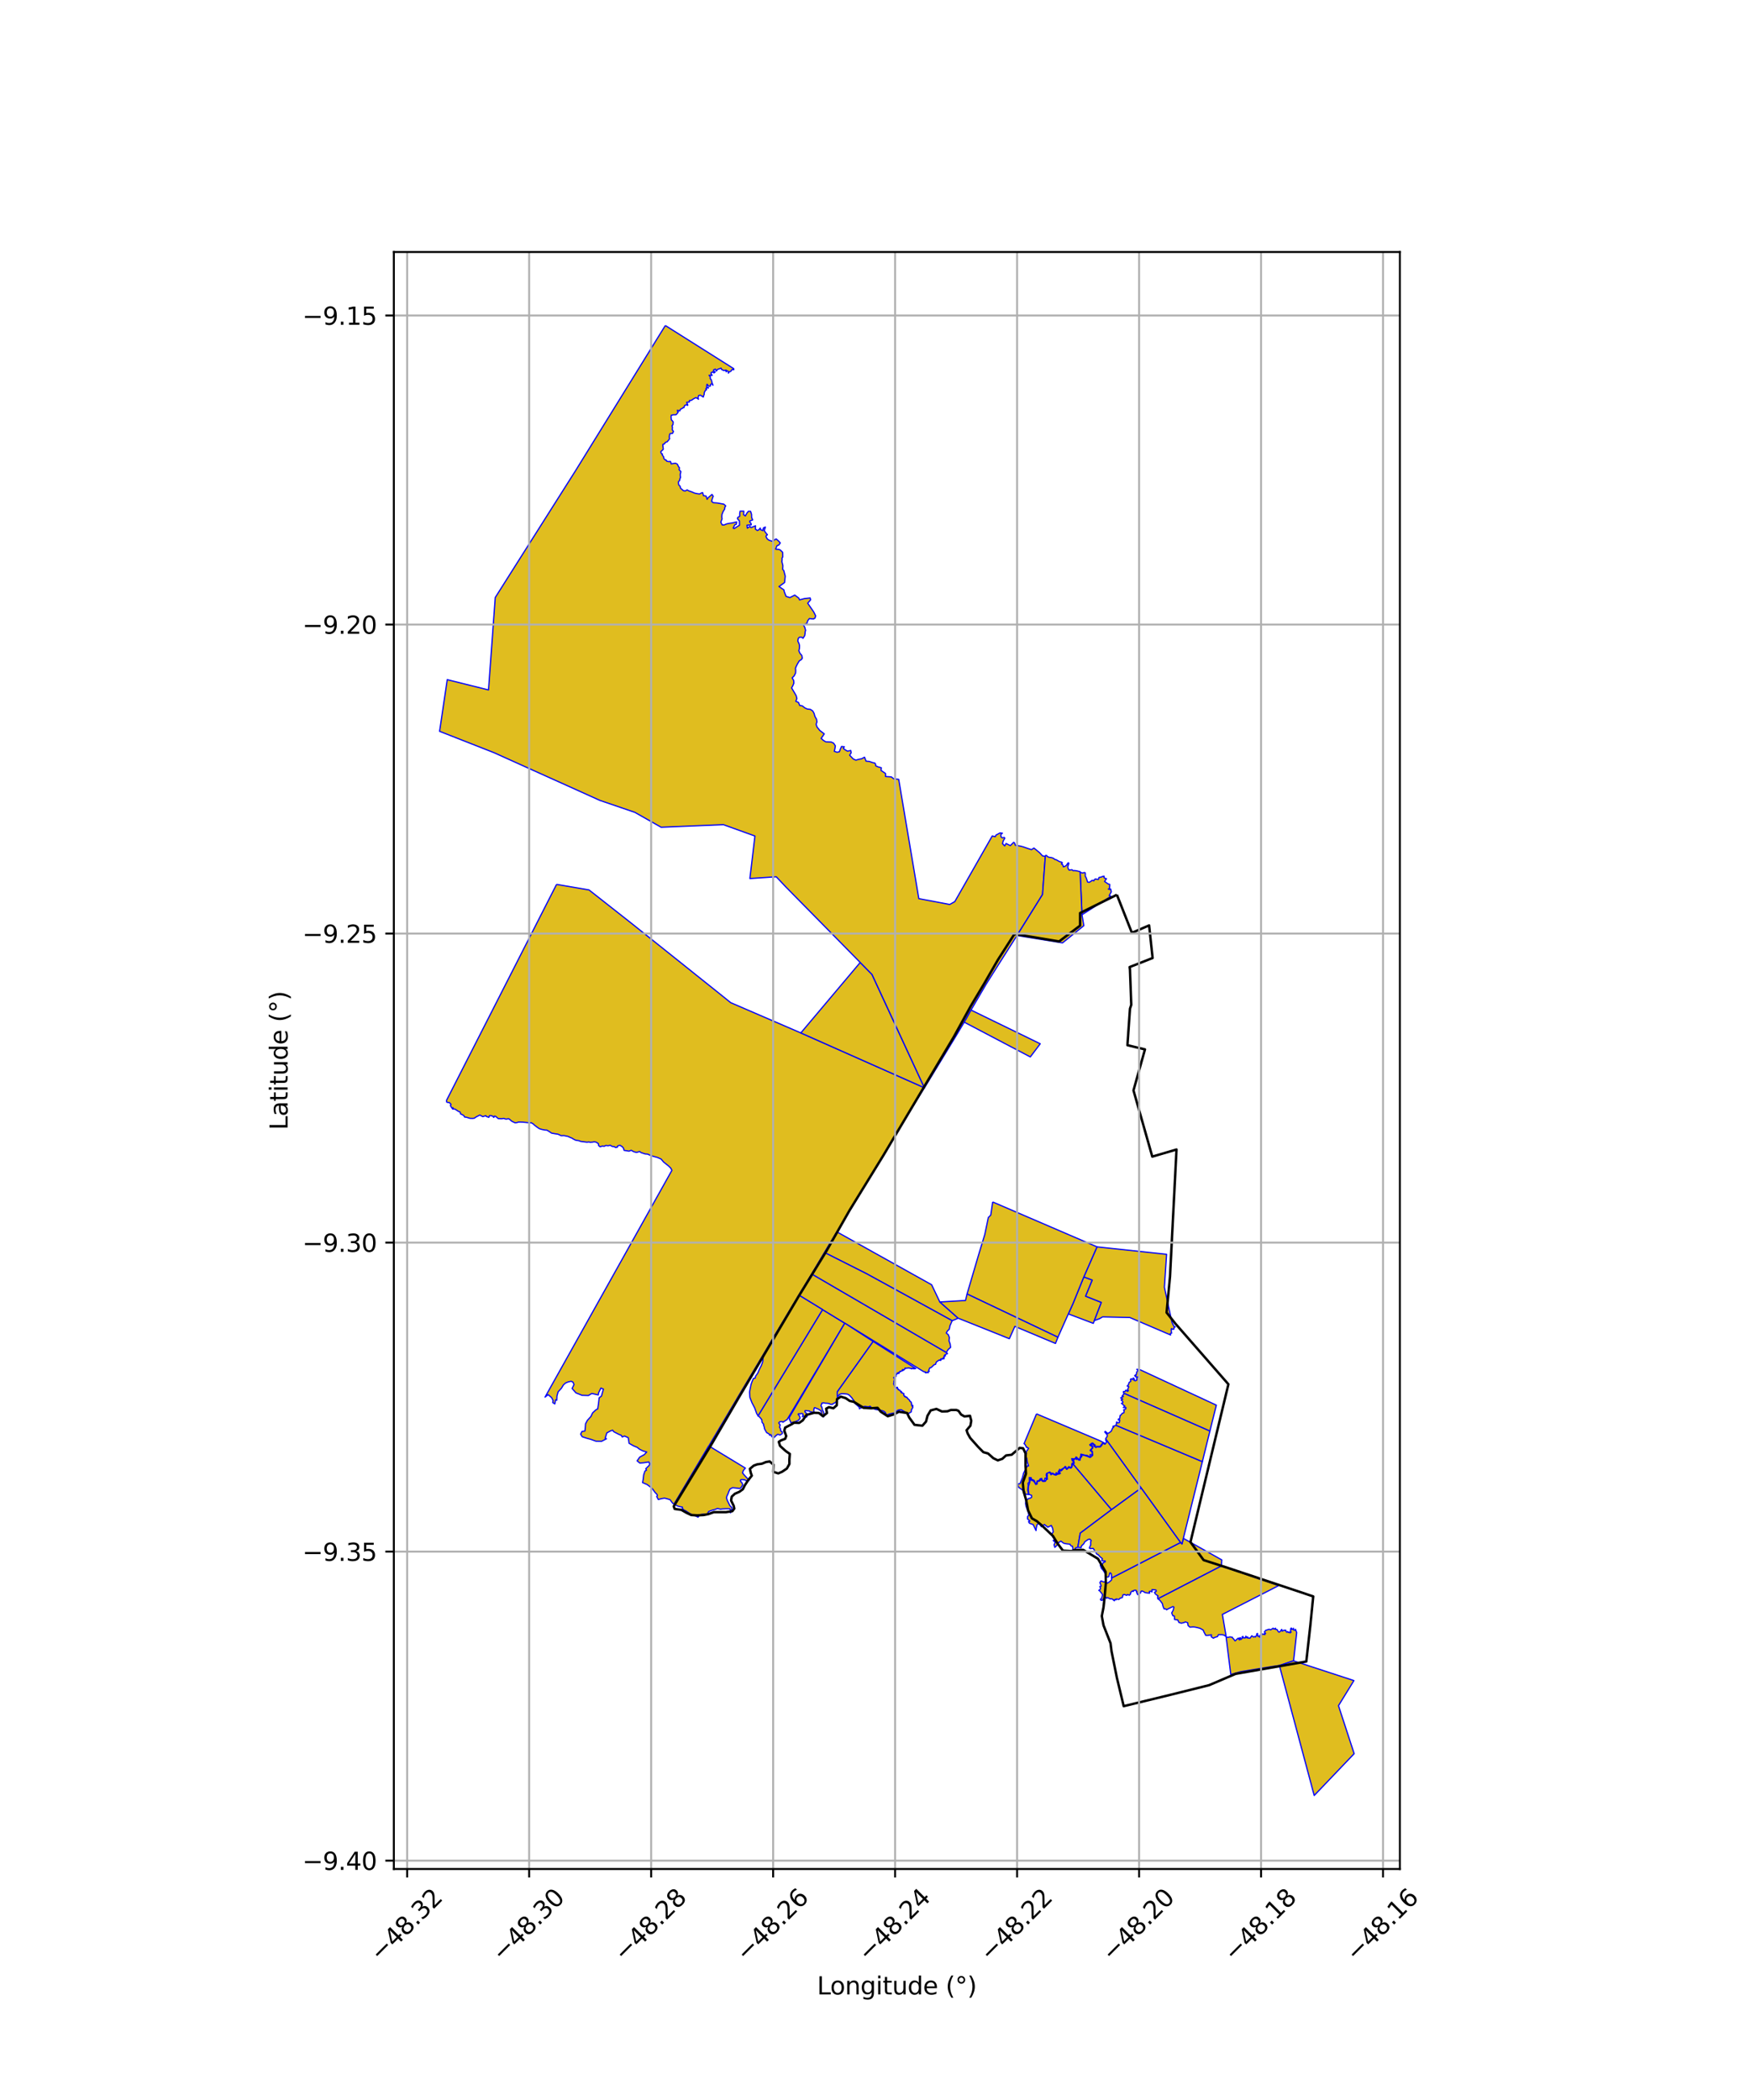 <?xml version="1.0" encoding="utf-8" standalone="no"?>
<!DOCTYPE svg PUBLIC "-//W3C//DTD SVG 1.1//EN"
  "http://www.w3.org/Graphics/SVG/1.1/DTD/svg11.dtd">
<svg xmlns:xlink="http://www.w3.org/1999/xlink" width="720pt" height="864pt" viewBox="0 0 720 864" xmlns="http://www.w3.org/2000/svg" version="1.1">
 <defs>
  <style type="text/css">*{stroke-linejoin: round; stroke-linecap: butt}</style>
 </defs>
 <g id="figure_1">
  <g id="patch_1">
   <path d="M 0 864 
L 720 864 
L 720 0 
L 0 0 
z
" style="fill: #ffffff"/>
  </g>
  <g id="axes_1">
   <g id="patch_2">
    <path d="M 162.045 768.96 
L 575.955 768.96 
L 575.955 103.68 
L 162.045 103.68 
z
" style="fill: #ffffff"/>
   </g>
   <g id="PatchCollection_1">
    <path d="M 228.985 363.861 
L 242.346 366.15 
L 259.285 379.467 
L 282.143 397.716 
L 286.291 401.042 
L 294.232 407.379 
L 300.643 412.529 
L 329.486 424.973 
L 380.327 447.541 
L 376.414 453.832 
L 362.509 476.842 
L 343.897 507.512 
L 339.227 515.324 
L 333.987 524.157 
L 328.68 532.851 
L 316.527 553.168 
L 303.356 575.186 
L 303.242 575.4 
L 291.635 594.894 
L 277.335 618.861 
L 276.761 618.468 
L 276.327 617.913 
L 275.693 617.013 
L 274.075 616.545 
L 273.38 616.389 
L 272.225 616.579 
L 270.842 616.945 
L 270.441 616.173 
L 270.175 615.732 
L 270.444 615.407 
L 270.367 614.909 
L 269.459 613.972 
L 268.535 612.679 
L 267.936 612.057 
L 266.216 610.771 
L 264.369 609.983 
L 264.62 608.607 
L 264.825 606.81 
L 265.34 605.251 
L 266.002 604.831 
L 265.682 604.285 
L 267.137 602.843 
L 267.3 602.129 
L 266.932 601.489 
L 264.766 601.822 
L 263.239 601.947 
L 262.128 601.042 
L 263.178 599.519 
L 265.1 598.451 
L 266.071 597.407 
L 264.477 596.938 
L 263.079 596.221 
L 262.18 595.493 
L 260.646 594.858 
L 258.808 593.816 
L 258.689 592.783 
L 258.463 591.488 
L 256.924 590.82 
L 256.001 591.218 
L 255.585 590.53 
L 254.597 590.124 
L 252.546 589.063 
L 252.047 588.42 
L 251.084 588.76 
L 249.659 589.546 
L 248.972 591.781 
L 249.532 591.957 
L 247.512 592.991 
L 245.153 592.941 
L 243.126 592.204 
L 241.202 591.666 
L 239.544 591.12 
L 238.887 590.054 
L 239.438 588.952 
L 240.632 588.775 
L 240.802 587.389 
L 240.914 585.77 
L 241.677 584.356 
L 243.147 582.745 
L 243.816 581.302 
L 245.185 580.031 
L 245.919 579.658 
L 246.238 577.535 
L 246.502 575.133 
L 247.446 574.38 
L 248.26 571.522 
L 247.232 571.094 
L 246.259 573.068 
L 246.155 573.92 
L 243.495 573.317 
L 242.082 574.149 
L 239.479 574.07 
L 236.963 573.072 
L 235.379 571.268 
L 236.162 569.642 
L 235.735 568.643 
L 235.016 568.291 
L 233.763 568.55 
L 232.706 568.995 
L 231.809 569.789 
L 230.978 571.167 
L 229.625 572.643 
L 229.152 574.351 
L 229.105 575.445 
L 229.085 576.11 
L 228.586 575.898 
L 228.265 577.628 
L 227.407 577.036 
L 227.554 576.163 
L 226.929 575.005 
L 225.527 573.803 
L 224.769 574.382 
L 224.242 574.82 
L 276.441 481.504 
L 275.955 480.589 
L 274.966 479.632 
L 273.06 478.13 
L 272.001 476.874 
L 270.444 476.198 
L 268.797 475.751 
L 267.241 475.211 
L 266.485 474.849 
L 265.411 474.766 
L 263.764 474.227 
L 263.167 473.772 
L 261.846 474.15 
L 260.679 473.814 
L 259.694 473.247 
L 258.807 473.622 
L 257.847 473.446 
L 256.796 473.316 
L 256.492 472.353 
L 256.031 471.806 
L 255.114 471.215 
L 254.361 471.358 
L 254.044 471.591 
L 254.001 471.982 
L 253.226 472.126 
L 252.79 471.784 
L 251.83 471.654 
L 251.073 471.2 
L 250.208 471.391 
L 249.226 471.284 
L 248.566 471.633 
L 247.835 471.524 
L 246.902 471.807 
L 246.304 471.352 
L 246.184 470.502 
L 245.198 469.89 
L 244.421 469.781 
L 243.851 469.901 
L 242.802 469.978 
L 242.276 469.843 
L 241.524 469.941 
L 239.353 469.682 
L 238.828 469.594 
L 238.186 469.323 
L 236.815 469.104 
L 235.807 468.583 
L 235.257 468.22 
L 234.891 468.108 
L 233.631 467.543 
L 231.986 467.211 
L 230.913 467.266 
L 229.562 466.632 
L 228.327 466.459 
L 226.956 466.216 
L 225.97 465.557 
L 224.984 464.967 
L 224.185 464.928 
L 223.042 464.707 
L 221.899 464.371 
L 221.004 463.757 
L 219.856 462.893 
L 219.418 462.437 
L 218.616 461.96 
L 217.795 461.967 
L 216.835 461.859 
L 214.962 461.667 
L 213.319 461.633 
L 212.75 461.867 
L 211.883 461.943 
L 210.6 461.333 
L 209.566 460.445 
L 209.154 460.264 
L 208.471 460.43 
L 207.9 460.388 
L 207.282 460.14 
L 206.37 460.285 
L 205 460.226 
L 203.897 459.293 
L 203.395 459.205 
L 203.17 459.735 
L 202.733 459.256 
L 201.955 458.986 
L 201.385 459.014 
L 201.139 459.704 
L 200.133 459.367 
L 199.901 459.025 
L 198.626 459.425 
L 197.411 458.768 
L 195.979 459.491 
L 195.116 460.072 
L 194.386 460.147 
L 193.313 460.109 
L 191.941 459.683 
L 191.118 459.574 
L 190.886 459.025 
L 190.083 458.548 
L 189.465 458.278 
L 189.323 457.543 
L 188.476 457.182 
L 187.856 456.75 
L 187.122 456.296 
L 186.186 456.281 
L 186.41 455.774 
L 185.909 455.869 
L 185.493 455.16 
L 185.285 454.84 
L 185.579 454.378 
L 184.911 453.648 
L 184.317 453.606 
L 183.769 453.427 
L 183.717 452.715 
L 228.985 363.861 
" clip-path="url(#p039595419a)" style="fill: #e0bd1f; stroke: #0000ff; stroke-width: 0.5"/>
    <path d="M 291.635 594.894 
L 306.668 604.021 
L 305.843 604.982 
L 305.484 605.973 
L 306.237 606.908 
L 307.144 607.886 
L 308.225 609.016 
L 307.565 609.399 
L 306.29 608.819 
L 305.379 608.725 
L 304.815 608.774 
L 304.592 609.291 
L 305.363 610.234 
L 305.578 610.978 
L 305.204 611.538 
L 304.837 612.117 
L 304.336 612.425 
L 302.985 612.232 
L 301.376 612.081 
L 300.328 612.651 
L 299.816 613.764 
L 299.538 614.592 
L 299.163 615.325 
L 298.874 616.207 
L 299.277 617.443 
L 299.755 618.351 
L 300.259 619.432 
L 301.154 620.334 
L 300.986 621.57 
L 300.582 622.399 
L 300.409 622.287 
L 300.65 621.473 
L 300.231 620.757 
L 298.602 620.733 
L 297.217 620.802 
L 296.425 620.91 
L 295.197 620.628 
L 294.183 621.027 
L 292.751 621.423 
L 291.554 621.888 
L 290.975 623.042 
L 289.648 622.945 
L 288.412 623.105 
L 287.689 623.492 
L 287.212 624.214 
L 286.253 623.72 
L 285.013 623.403 
L 284.718 623.156 
L 283.78 622.696 
L 282.034 621.534 
L 281.446 621.306 
L 280.766 620.629 
L 280.734 620.04 
L 279.963 619.929 
L 278.829 619.638 
L 277.881 619.15 
L 277.335 618.861 
L 291.635 594.894 
" clip-path="url(#p039595419a)" style="fill: #e0bd1f; stroke: #0000ff; stroke-width: 0.5"/>
    <path d="M 338.425 538.814 
L 347.566 544.392 
L 323.819 584.085 
L 323.399 584.309 
L 322.1 585.153 
L 321.772 584.842 
L 321.315 584.886 
L 320.782 584.971 
L 320.388 585.428 
L 320.997 586.289 
L 320.696 587.162 
L 321.133 587.88 
L 321.107 588.308 
L 321.343 588.884 
L 321.861 589.08 
L 321.891 589.756 
L 321.256 590.232 
L 320.927 590.395 
L 320.001 590.122 
L 319.533 590.407 
L 318.894 591.019 
L 318.384 591.524 
L 318.018 591.166 
L 317.538 591.103 
L 317.176 590.229 
L 316.641 590.543 
L 316.631 590.202 
L 316.358 589.951 
L 315.389 589.376 
L 314.954 588.606 
L 314.543 587.839 
L 314.374 586.92 
L 314.158 586.446 
L 314.184 585.999 
L 313.999 585.773 
L 313.521 585.147 
L 313.424 584.113 
L 312.631 583.13 
L 312.121 582.675 
L 311.878 582.524 
L 338.425 538.814 
" clip-path="url(#p039595419a)" style="fill: #e0bd1f; stroke: #0000ff; stroke-width: 0.5"/>
    <path d="M 333.987 524.157 
L 389.419 556.474 
L 389.828 556.903 
L 389.225 557.157 
L 388.676 557.501 
L 388.991 557.854 
L 388.466 557.807 
L 388.413 558.117 
L 388.519 558.49 
L 388.321 558.426 
L 388.02 558.691 
L 388.439 559.02 
L 388.21 559.024 
L 387.71 559.156 
L 387.452 558.988 
L 387.358 559.255 
L 387.024 559.142 
L 386.947 559.439 
L 387.066 559.713 
L 386.733 559.686 
L 386.44 559.536 
L 385.261 560.335 
L 384.976 561.049 
L 384.944 561.301 
L 384.279 561.513 
L 383.142 562.615 
L 382.528 562.794 
L 382.04 563.944 
L 382.352 564.197 
L 381.852 564.377 
L 381.889 564.805 
L 381.343 564.61 
L 381.1 564.835 
L 380.651 564.733 
L 380.69 564.422 
L 380.029 564.344 
L 359.42 551.644 
L 347.566 544.392 
L 338.425 538.814 
L 328.68 532.851 
L 333.987 524.157 
" clip-path="url(#p039595419a)" style="fill: #e0bd1f; stroke: #0000ff; stroke-width: 0.5"/>
    <path d="M 353.914 395.99 
L 358.776 400.928 
L 380.327 447.541 
L 329.486 424.973 
L 353.914 395.99 
" clip-path="url(#p039595419a)" style="fill: #e0bd1f; stroke: #0000ff; stroke-width: 0.5"/>
    <path d="M 328.68 532.851 
L 338.425 538.814 
L 311.878 582.524 
L 311.301 581.532 
L 310.515 579.304 
L 309.368 577.102 
L 308.537 574.948 
L 308.382 572.74 
L 308.615 571.542 
L 309.007 569.607 
L 309.365 568.559 
L 309.982 567.139 
L 310.73 566.979 
L 310.856 566.229 
L 311.789 564.913 
L 312.135 564.042 
L 312.713 562.8 
L 313.245 561.787 
L 313.76 560.416 
L 313.867 559.567 
L 314.018 558.153 
L 314.193 557.617 
L 314.945 556.674 
L 315.603 555.325 
L 316.527 553.168 
L 328.68 532.851 
" clip-path="url(#p039595419a)" style="fill: #e0bd1f; stroke: #0000ff; stroke-width: 0.5"/>
    <path d="M 344.324 506.829 
L 383.295 528.579 
L 386.682 535.675 
L 394.221 542.341 
L 393.376 542.711 
L 391.734 543.376 
L 378.766 536.235 
L 356.517 524.042 
L 339.227 515.324 
L 343.897 507.512 
L 344.324 506.829 
" clip-path="url(#p039595419a)" style="fill: #e0bd1f; stroke: #0000ff; stroke-width: 0.5"/>
    <path d="M 359.214 551.902 
L 376.519 562.913 
L 376.734 563.062 
L 376.439 563.139 
L 376.229 563.128 
L 375.857 563.171 
L 375.691 563.033 
L 375.5 562.973 
L 375.197 562.986 
L 375.206 563.144 
L 375.062 563.196 
L 374.913 562.97 
L 374.549 562.991 
L 374.438 562.961 
L 374.359 562.854 
L 374.118 562.904 
L 373.92 562.829 
L 373.569 562.838 
L 372.889 562.962 
L 372.557 562.848 
L 372.358 562.883 
L 372.29 563.035 
L 372.359 563.192 
L 372.06 563.398 
L 371.98 563.607 
L 371.482 563.546 
L 371.365 563.447 
L 371.284 563.592 
L 371.261 563.785 
L 371.346 563.83 
L 371.563 563.803 
L 371.434 563.921 
L 370.904 564.018 
L 370.775 564.202 
L 370.39 564.165 
L 370.421 564.34 
L 370.337 564.418 
L 370.192 564.306 
L 370.016 564.529 
L 369.963 564.691 
L 369.875 564.856 
L 369.884 565.009 
L 369.841 565.06 
L 369.84 564.895 
L 369.747 564.743 
L 369.644 564.682 
L 369.572 564.886 
L 369.55 565.062 
L 369.462 565.062 
L 369.433 564.906 
L 369.294 564.846 
L 369.144 564.925 
L 369.209 565.177 
L 369.051 565.226 
L 368.829 565.46 
L 368.753 565.728 
L 368.599 565.827 
L 368.557 565.877 
L 368.456 565.874 
L 368.429 565.919 
L 368.374 566.129 
L 368.464 566.241 
L 368.671 566.197 
L 368.669 566.296 
L 368.556 566.308 
L 368.419 566.453 
L 368.402 566.295 
L 368.199 566.311 
L 368.066 566.56 
L 367.666 566.806 
L 367.75 566.979 
L 368.011 567.095 
L 368.009 567.252 
L 368.077 567.394 
L 367.97 567.551 
L 367.933 567.668 
L 367.984 567.948 
L 367.96 568.057 
L 367.833 568.15 
L 367.747 568.521 
L 367.786 568.629 
L 367.944 568.65 
L 367.836 568.874 
L 367.786 569.022 
L 367.672 569.18 
L 367.629 569.339 
L 367.819 569.669 
L 367.845 569.807 
L 367.962 570.059 
L 368.217 570.402 
L 368.068 570.436 
L 367.999 570.517 
L 368.018 570.569 
L 368.206 570.679 
L 368.481 570.697 
L 368.565 570.756 
L 368.543 571.027 
L 368.776 571.027 
L 368.996 570.963 
L 368.98 570.865 
L 369.068 570.771 
L 369.236 570.762 
L 369.201 570.952 
L 369.222 571.038 
L 369.154 571.208 
L 369.18 571.285 
L 369.548 571.429 
L 369.485 571.637 
L 369.621 571.808 
L 369.743 571.851 
L 370.008 571.834 
L 370.152 571.858 
L 370.141 571.968 
L 370.266 572.139 
L 370.406 572.363 
L 370.622 572.43 
L 370.85 572.441 
L 370.622 572.52 
L 370.707 572.826 
L 370.888 573.03 
L 370.981 573.009 
L 371.085 572.888 
L 371.178 572.978 
L 371.185 573.123 
L 371.485 573.191 
L 371.641 573.282 
L 371.683 573.401 
L 371.767 573.465 
L 371.923 573.415 
L 371.919 573.471 
L 371.875 573.593 
L 371.807 573.652 
L 371.765 573.75 
L 371.888 573.899 
L 371.88 574.01 
L 371.839 574.107 
L 371.916 574.17 
L 371.997 574.196 
L 372.169 574.575 
L 372.353 574.458 
L 372.417 574.443 
L 372.437 574.479 
L 372.479 574.699 
L 372.552 574.84 
L 372.773 574.773 
L 372.957 574.79 
L 373.099 574.829 
L 373.216 575.067 
L 373.314 575.137 
L 373.329 575.342 
L 373.435 575.441 
L 373.459 575.402 
L 373.608 575.464 
L 373.709 575.647 
L 373.849 575.746 
L 374.035 575.92 
L 374.175 576.002 
L 374.228 576.124 
L 374.294 576.392 
L 374.441 576.594 
L 374.756 576.709 
L 374.897 577.052 
L 375.008 577.231 
L 374.989 577.384 
L 375.064 577.687 
L 375.093 577.957 
L 375.036 578.108 
L 375.07 578.189 
L 375.171 578.24 
L 375.293 578.163 
L 375.455 578.22 
L 375.602 578.3 
L 375.509 578.359 
L 375.448 578.494 
L 375.298 578.582 
L 375.389 578.715 
L 375.462 578.727 
L 375.589 578.852 
L 375.536 578.975 
L 375.518 579.139 
L 375.395 579.313 
L 375.3 579.568 
L 375.045 579.927 
L 374.94 580.32 
L 374.914 580.851 
L 374.807 580.983 
L 374.364 581.16 
L 374.309 581.263 
L 374.091 581.393 
L 373.977 581.438 
L 373.812 581.53 
L 373.659 581.588 
L 373.5 581.508 
L 373.369 581.476 
L 373.262 581.368 
L 373.13 581.314 
L 372.922 581.168 
L 372.342 580.928 
L 372.215 580.803 
L 371.696 580.51 
L 371.361 580.392 
L 371.213 580.227 
L 370.943 580.094 
L 370.687 580.032 
L 370.503 580.019 
L 370.145 580.029 
L 369.607 580.168 
L 369.36 580.257 
L 368.968 580.595 
L 368.754 580.94 
L 368.606 581.065 
L 368.489 581.103 
L 368.108 581.29 
L 367.939 581.358 
L 367.336 581.407 
L 367.163 581.507 
L 366.678 581.566 
L 366.381 581.63 
L 366.109 581.716 
L 365.974 581.7 
L 365.601 581.916 
L 365.372 581.958 
L 365.089 582.087 
L 364.933 582.117 
L 364.343 582.117 
L 364.347 582.025 
L 364.517 581.766 
L 364.486 581.673 
L 364.399 581.536 
L 364.333 581.496 
L 364.319 581.313 
L 364.291 581.206 
L 364.206 581.079 
L 364.054 580.984 
L 363.8 580.741 
L 363.366 580.531 
L 362.673 580.316 
L 362.085 580.19 
L 361.203 580.042 
L 360.701 579.97 
L 360.431 579.894 
L 360.181 579.889 
L 360.044 579.799 
L 359.776 579.704 
L 359.545 579.551 
L 359.394 579.513 
L 359.107 579.316 
L 358.613 579.117 
L 358.226 578.831 
L 358.076 578.609 
L 357.742 578.612 
L 357.322 578.851 
L 357.004 578.781 
L 356.266 578.691 
L 355.879 578.618 
L 355.194 578.768 
L 354.729 579.144 
L 353.777 579.383 
L 353.622 579.632 
L 353.475 578.932 
L 352.853 578.363 
L 351.718 577.38 
L 351.435 576.378 
L 350.889 575.688 
L 350.694 575.505 
L 350.565 575.199 
L 349.468 574.033 
L 348.707 573.596 
L 347.854 573.483 
L 346.833 573.429 
L 346.147 573.433 
L 345.477 573.655 
L 345.179 573.93 
L 345.253 574.021 
L 344.972 574.194 
L 344.576 574.698 
L 344.496 574.41 
L 344.487 572.567 
L 359.214 551.902 
" clip-path="url(#p039595419a)" style="fill: #e0bd1f; stroke: #0000ff; stroke-width: 0.5"/>
    <path d="M 347.566 544.392 
L 359.214 551.902 
L 344.487 572.567 
L 344.496 574.41 
L 344.576 574.701 
L 344.434 575.164 
L 344.422 575.929 
L 343.979 576.654 
L 343.886 576.833 
L 343.708 577.023 
L 343.389 577.216 
L 343.112 577.323 
L 342.781 577.493 
L 342.536 577.741 
L 342.035 577.791 
L 341.595 577.719 
L 341.181 577.49 
L 340.379 577.324 
L 339.839 577.332 
L 338.931 577.19 
L 338.665 577.195 
L 338.162 577.28 
L 338.056 577.408 
L 338.1 577.665 
L 337.785 578.181 
L 337.876 578.643 
L 338.112 578.858 
L 338.284 579.572 
L 338.318 580.006 
L 338.484 580.407 
L 338.685 580.639 
L 338.917 581.338 
L 338.857 582.059 
L 338.926 582.406 
L 338.933 582.855 
L 338.839 582.936 
L 338.74 582.845 
L 338.05 581.861 
L 337.895 580.738 
L 337.607 580.233 
L 337.366 580.196 
L 336.987 579.933 
L 336.64 579.753 
L 336.541 579.624 
L 336.092 579.551 
L 335.928 579.439 
L 335.367 579.191 
L 335.105 579.169 
L 334.929 579.431 
L 334.971 579.607 
L 334.803 579.908 
L 334.867 580.746 
L 334.801 580.862 
L 334.539 581.111 
L 334.285 580.985 
L 333.731 580.921 
L 333.245 580.767 
L 332.946 580.477 
L 332.631 580.498 
L 332.29 580.444 
L 331.752 580.415 
L 331.517 580.362 
L 331.202 580.427 
L 331.148 580.615 
L 331.173 580.828 
L 331.487 581.21 
L 331.709 581.461 
L 332.228 581.76 
L 332.097 582.553 
L 331.876 583.026 
L 331.585 583.035 
L 331.111 582.929 
L 331.002 582.765 
L 330.662 582.626 
L 330.52 582.661 
L 330.383 582.627 
L 330.283 582.721 
L 330.323 582.815 
L 330.176 582.893 
L 330.11 582.784 
L 330.165 582.753 
L 330.348 582.364 
L 330.387 581.86 
L 330.279 581.691 
L 329.967 581.559 
L 329.532 581.585 
L 329.299 581.722 
L 328.906 581.658 
L 328.544 581.662 
L 328.435 581.761 
L 328.397 581.951 
L 328.476 582.114 
L 328.669 582.204 
L 328.783 582.42 
L 329.023 582.768 
L 329.03 583.015 
L 329.15 583.216 
L 329.112 583.587 
L 328.824 584.015 
L 328.608 584.173 
L 328.53 584.355 
L 328.426 584.427 
L 328.132 584.509 
L 327.919 584.625 
L 327.385 584.826 
L 326.857 585.076 
L 326.691 585.049 
L 326.438 585.076 
L 326.198 585.128 
L 325.88 585.259 
L 325.663 585.455 
L 325.247 585.169 
L 325.239 584.833 
L 324.75 583.881 
L 324.808 583.69 
L 324.65 583.465 
L 324.588 583.417 
L 324.714 583.206 
L 347.566 544.392 
" clip-path="url(#p039595419a)" style="fill: #e0bd1f; stroke: #0000ff; stroke-width: 0.5"/>
    <path d="M 339.227 515.324 
L 356.517 524.042 
L 378.766 536.235 
L 391.734 543.376 
L 391.297 544.433 
L 390.843 545.432 
L 390.576 546.866 
L 389.86 547.528 
L 389.306 548.435 
L 390.13 549.116 
L 390.615 550.316 
L 390.438 551.587 
L 390.928 552.979 
L 391.109 554.348 
L 390.145 555.187 
L 389.509 556.153 
L 389.419 556.474 
L 333.987 524.157 
L 339.227 515.324 
" clip-path="url(#p039595419a)" style="fill: #e0bd1f; stroke: #0000ff; stroke-width: 0.5"/>
    <path d="M 273.737 133.92 
L 301.873 151.675 
L 301.918 152.096 
L 301.284 152.023 
L 301.057 152.192 
L 300.691 152.76 
L 299.938 153.05 
L 299.7 153.534 
L 299.554 152.748 
L 298.847 152.458 
L 298.781 152.963 
L 298.689 152.787 
L 298.732 152.262 
L 297.827 152.466 
L 296.863 151.993 
L 296.677 151.469 
L 295.187 151.995 
L 294.905 152.46 
L 294.705 152.63 
L 294.332 151.851 
L 293.602 152.179 
L 293.579 152.608 
L 294.246 153.065 
L 293.739 153.431 
L 293.201 153.002 
L 292.521 153.385 
L 292.63 153.942 
L 293.015 154.406 
L 292.837 154.446 
L 291.724 154.409 
L 292.268 155.055 
L 292.249 155.2 
L 292.163 155.691 
L 292.647 156.248 
L 292.992 157.592 
L 293.35 158.502 
L 292.898 157.814 
L 292.318 158.189 
L 292.242 158.858 
L 291.805 158.915 
L 291.433 158.851 
L 291.108 158.195 
L 290.833 158.155 
L 290.712 159.079 
L 290.91 159.286 
L 291.517 159.586 
L 290.64 159.602 
L 290.397 159.971 
L 290.748 160.238 
L 290.169 160.695 
L 289.751 161.555 
L 289.721 162.299 
L 289.481 162.813 
L 289.364 163.358 
L 289.276 163.299 
L 288.103 162.564 
L 287.44 162.728 
L 287.22 163.467 
L 287.35 164.276 
L 287.064 163.973 
L 286.275 163.601 
L 285.308 164.102 
L 284.535 164.657 
L 283.605 164.828 
L 283.636 165.412 
L 282.518 165.517 
L 282.986 166.663 
L 282.871 166.787 
L 282.351 166.498 
L 281.635 166.883 
L 281.38 167.725 
L 281.051 167.68 
L 280.817 167.965 
L 280.229 168.212 
L 279.812 168.616 
L 279.738 169.017 
L 278.661 168.821 
L 278.777 169.301 
L 279.073 169.448 
L 278.667 170.057 
L 278.132 170.647 
L 276.924 170.672 
L 276.194 170.85 
L 276.086 171.501 
L 276.193 172.671 
L 276.901 173.473 
L 276.958 173.708 
L 276.885 174.683 
L 276.499 175.15 
L 276.653 175.735 
L 276.594 176.824 
L 277.076 177.529 
L 276.693 178.306 
L 275.719 178.384 
L 275.532 178.712 
L 275.361 179.885 
L 275.512 180.489 
L 275.212 180.888 
L 274.509 181.744 
L 273.781 182.001 
L 273.263 182.723 
L 272.818 182.758 
L 272.677 183.081 
L 272.789 183.909 
L 272.894 184.852 
L 271.863 185.846 
L 272.053 186.519 
L 272.573 186.828 
L 272.417 187.093 
L 273.053 188.009 
L 273.078 188.551 
L 273.641 189.219 
L 274.067 189.242 
L 274.265 189.731 
L 275.242 189.96 
L 275.699 189.816 
L 275.916 189.985 
L 276.042 190.34 
L 276.146 190.845 
L 277.849 190.568 
L 278.633 190.912 
L 279.207 192.042 
L 279.574 192.482 
L 279.403 193.238 
L 280.136 194.029 
L 279.847 195.312 
L 279.987 196.421 
L 279.76 196.942 
L 279.584 197.747 
L 279.323 197.992 
L 279.155 198.151 
L 279.129 198.784 
L 279.255 199.508 
L 279.783 199.987 
L 280.004 200.856 
L 281.166 201.862 
L 281.86 202.018 
L 282.712 201.573 
L 283.406 201.963 
L 284.651 202.384 
L 285.706 202.853 
L 286.677 203.085 
L 287.816 203.241 
L 288.611 202.812 
L 289.049 202.663 
L 289.164 202.943 
L 289.431 203.923 
L 290.487 204.076 
L 290.941 205.446 
L 291.325 204.79 
L 292.939 203.421 
L 293.442 204.166 
L 293.172 204.825 
L 292.759 206.245 
L 293.462 206.827 
L 295.075 206.943 
L 295.768 207.062 
L 297.807 207.43 
L 298.581 208.135 
L 298.178 208.813 
L 298.169 209.391 
L 297.5 210.48 
L 297.033 211.667 
L 296.963 212.727 
L 297.076 213.478 
L 296.561 214.843 
L 297.145 215.976 
L 297.903 215.995 
L 298.945 215.56 
L 299.775 215.372 
L 301.23 215.154 
L 303.114 214.718 
L 302.898 215.745 
L 302.343 215.875 
L 301.652 217.267 
L 302.061 217.476 
L 303.39 216.629 
L 304.26 216.069 
L 304.212 214.344 
L 303.4 213.4 
L 303.493 212.946 
L 304.34 212.386 
L 304.344 211.214 
L 304.499 210.315 
L 305.89 210.324 
L 306.029 210.302 
L 305.941 211.742 
L 306.657 212.285 
L 307.336 211.055 
L 307.919 210.357 
L 308.814 210.378 
L 309.21 211.626 
L 309.234 212.915 
L 309.675 213.906 
L 308.501 214.344 
L 308.464 214.734 
L 308.997 215.373 
L 309.078 215.928 
L 307.328 216.082 
L 307.475 217.308 
L 308.526 216.57 
L 309.006 217.065 
L 310.837 216.316 
L 310.79 217.679 
L 311.577 218.258 
L 312.14 218.041 
L 312.776 217.253 
L 313.012 217.965 
L 313.842 218.309 
L 314.081 217.204 
L 314.903 216.833 
L 314.439 218.329 
L 315.156 219.342 
L 315.729 220.004 
L 315.228 220.413 
L 315.167 220.836 
L 315.679 221.74 
L 316.372 222.25 
L 317.65 222.681 
L 318.183 222.552 
L 318.811 221.988 
L 319.353 221.752 
L 320.368 222.633 
L 321.031 223.372 
L 320.479 224.194 
L 319.67 224.543 
L 319.11 225.921 
L 319.664 226.022 
L 320.484 226.056 
L 321.09 226.335 
L 321.958 227.189 
L 322.029 227.461 
L 322.041 228.239 
L 322.057 229.174 
L 321.763 229.544 
L 321.771 230.544 
L 321.66 230.957 
L 322.106 232.71 
L 322.024 234.256 
L 322.486 234.769 
L 323.061 237.059 
L 322.802 239.67 
L 320.482 241.327 
L 322.522 242.688 
L 322.65 243.387 
L 323.403 245.358 
L 324.974 245.869 
L 326.99 244.84 
L 328.652 246.073 
L 328.945 246.805 
L 330.971 246.272 
L 333.315 246.013 
L 333.499 246.794 
L 332.313 248.181 
L 334.758 251.734 
L 335.305 252.802 
L 335.571 253.372 
L 335.321 254.286 
L 334.707 254.661 
L 333.966 254.615 
L 333.043 254.471 
L 332.347 255.321 
L 331.973 256.468 
L 331.199 256.785 
L 330.466 256.985 
L 331.097 258.078 
L 331.454 259.334 
L 331.299 259.785 
L 331.212 260.764 
L 331.065 261.533 
L 330.386 262.604 
L 329.86 262.18 
L 328.861 262.202 
L 328.405 262.717 
L 328.242 263.77 
L 328.741 264.788 
L 328.944 265.577 
L 328.92 266.703 
L 328.676 267.738 
L 329.111 268.771 
L 329.891 269.666 
L 330.083 270.811 
L 329.73 271.341 
L 328.853 271.896 
L 328.176 273.01 
L 327.703 273.933 
L 327.288 274.887 
L 327.368 275.904 
L 327.31 276.935 
L 326.73 278.08 
L 325.913 278.899 
L 326.547 279.988 
L 326.608 281.102 
L 326.24 282.013 
L 325.689 283.037 
L 326.918 285.096 
L 327.568 286.232 
L 327.868 287.38 
L 327.425 288.555 
L 328.528 289.001 
L 329.006 290.23 
L 330.115 290.432 
L 331.113 291.233 
L 332.139 291.724 
L 333.414 291.861 
L 334.38 292.51 
L 334.946 293.537 
L 335.109 294.145 
L 335.307 294.819 
L 335.943 295.917 
L 336.116 297.004 
L 335.784 298.002 
L 336.139 299.091 
L 336.753 299.852 
L 337.254 300.501 
L 338.029 301.096 
L 339.118 301.93 
L 338.489 302.891 
L 337.834 303.78 
L 338.729 304.588 
L 339.734 305.202 
L 340.866 305.248 
L 341.98 305.295 
L 342.981 305.769 
L 343.695 306.883 
L 343.509 308.012 
L 343.264 309.103 
L 344.352 309.497 
L 345.341 309.294 
L 345.726 308.255 
L 346.226 307.13 
L 347.365 307.23 
L 346.95 307.931 
L 347.829 308.552 
L 348.676 309.036 
L 350.038 308.771 
L 350.196 309.718 
L 349.566 310.716 
L 351.078 312.28 
L 352.14 312.741 
L 353.358 312.396 
L 354.462 312.195 
L 355.688 311.532 
L 356.322 313.161 
L 357.676 313.283 
L 358.942 313.728 
L 359.996 313.981 
L 360.228 314.417 
L 360.318 315.102 
L 361.256 315.504 
L 362.582 315.873 
L 362.483 316.978 
L 364.333 318.242 
L 364.339 319.474 
L 366.737 319.642 
L 367.697 320.428 
L 369.752 320.656 
L 378.031 369.727 
L 390.74 372.12 
L 392.834 370.941 
L 408.237 343.939 
L 409.465 344.245 
L 409.77 343.586 
L 411.459 342.686 
L 412.43 342.803 
L 411.873 343.206 
L 411.742 343.762 
L 411.968 344.466 
L 412.428 344.701 
L 413.176 344.532 
L 413.398 344.88 
L 412.771 345.918 
L 412.464 347.086 
L 413.35 348.037 
L 413.926 347.034 
L 415.681 347.917 
L 417.06 346.543 
L 417.417 346.809 
L 417.72 347.768 
L 418.805 347.937 
L 419.847 348.118 
L 421.039 348.435 
L 422.595 348.99 
L 424.39 349.568 
L 425.384 348.912 
L 426.408 349.736 
L 427.693 350.803 
L 428.972 352.173 
L 430.08 352.307 
L 428.929 368.029 
L 418.409 384.908 
L 411.353 396.006 
L 405.745 404.903 
L 399.505 415.562 
L 397.366 419.445 
L 397.321 419.506 
L 396.702 420.546 
L 395.972 421.789 
L 393.146 426.536 
L 382.449 444.103 
L 380.586 447.129 
L 380.478 447.29 
L 380.327 447.541 
L 358.776 400.928 
L 323.393 364.993 
L 319.377 360.737 
L 308.528 361.453 
L 310.601 343.966 
L 297.61 339.287 
L 272.022 340.361 
L 261.204 334.228 
L 246.834 329.319 
L 203.232 309.669 
L 180.859 300.884 
L 184.011 279.629 
L 200.986 283.858 
L 203.761 245.833 
L 212.275 232.365 
L 236.746 193.736 
L 268.659 142.121 
L 273.737 133.92 
" clip-path="url(#p039595419a)" style="fill: #e0bd1f; stroke: #0000ff; stroke-width: 0.5"/>
    <path d="M 444.395 358.811 
L 445.35 359.219 
L 446.181 358.963 
L 446.501 359.136 
L 446.534 359.683 
L 446.527 360.51 
L 446.889 361.152 
L 447.221 362.127 
L 447.458 362.882 
L 447.894 362.995 
L 448.222 362.991 
L 449.021 362.453 
L 449.17 362.251 
L 449.662 362.208 
L 450.008 362.427 
L 450.177 362.058 
L 450.619 361.616 
L 451.84 361.85 
L 452.006 361.575 
L 452.168 361.012 
L 453.107 360.858 
L 453.418 360.662 
L 454.215 360.466 
L 454.258 361.139 
L 454.722 361.39 
L 455.238 361.517 
L 454.88 362.024 
L 454.462 362.669 
L 455.81 363.612 
L 456.595 363.891 
L 456.498 365.393 
L 456.444 365.587 
L 455.996 365.807 
L 456.532 365.948 
L 456.967 365.775 
L 457.234 366.911 
L 456.571 368.055 
L 456.346 368.48 
L 457.064 368.743 
L 445.167 376.352 
L 444.395 358.811 
" clip-path="url(#p039595419a)" style="fill: #e0bd1f; stroke: #0000ff; stroke-width: 0.5"/>
    <path d="M 486.863 632.921 
L 502.691 641.799 
L 502.481 644.304 
L 476.407 657.788 
L 476.237 656.991 
L 476.503 656.639 
L 475.327 655.801 
L 474.988 655.12 
L 475.705 654.75 
L 475.623 654.17 
L 473.954 653.993 
L 473.966 654.941 
L 473.486 654.697 
L 472.859 654.764 
L 472.986 655.467 
L 472.147 655.394 
L 471.119 655.244 
L 470.649 654.909 
L 469.798 654.544 
L 469.462 654.756 
L 469.202 655.473 
L 468.581 655.281 
L 468.127 656.138 
L 467.64 655.203 
L 467.782 654.801 
L 467.515 654.735 
L 467.39 654.265 
L 466.619 654.254 
L 466.235 654.791 
L 466.038 654.482 
L 465.222 655.1 
L 465.172 655.736 
L 464.682 656.313 
L 463.872 656.059 
L 463.522 656.376 
L 462.576 656.011 
L 462.009 656.201 
L 461.763 657.273 
L 460.891 657.523 
L 460.321 658.06 
L 459.149 657.868 
L 459.202 658.21 
L 458.516 658.131 
L 458.482 658.599 
L 457.572 657.838 
L 456.758 657.836 
L 455.69 657.278 
L 455.249 657.538 
L 455.068 657.22 
L 454.084 657.584 
L 453.519 658.433 
L 452.931 658.347 
L 452.742 658.018 
L 453.308 657.454 
L 453.642 656.036 
L 452.491 654.575 
L 452.079 654.328 
L 452.689 653.893 
L 452.789 653.482 
L 452.49 652.742 
L 452.974 652.695 
L 452.994 652.286 
L 452.517 651.137 
L 452.976 650.424 
L 454.016 650.841 
L 454.473 650.821 
L 455.68 651.351 
L 456.75 650.583 
L 457.35 649.976 
L 457.347 649.223 
L 485.702 634.63 
L 486.304 635.228 
L 486.863 632.921 
" clip-path="url(#p039595419a)" style="fill: #e0bd1f; stroke: #0000ff; stroke-width: 0.5"/>
    <path d="M 468.088 563.32 
L 468.68 563.685 
L 469.147 563.589 
L 500.315 578.068 
L 500.441 578.119 
L 497.779 588.796 
L 462.622 573.34 
L 462.545 573.341 
L 462.245 573.079 
L 462.221 572.52 
L 462.803 572.546 
L 463.188 571.959 
L 463.943 572.482 
L 464.279 572.06 
L 463.847 571.939 
L 464.418 570.54 
L 463.75 570.234 
L 464.199 569.87 
L 464.552 568.793 
L 465.27 568.258 
L 465.085 567.594 
L 465.419 567.224 
L 465.911 567.606 
L 466.285 566.922 
L 466.768 567.465 
L 466.492 567.827 
L 467.089 568.128 
L 467.755 567.77 
L 467.679 566.984 
L 468.096 566.55 
L 467.168 566.442 
L 466.835 565.92 
L 467.433 565.871 
L 467.258 565.569 
L 467.518 565.396 
L 467.646 565.073 
L 467.605 564.57 
L 468.263 563.87 
L 467.715 563.401 
L 468.088 563.32 
" clip-path="url(#p039595419a)" style="fill: #e0bd1f; stroke: #0000ff; stroke-width: 0.5"/>
    <path d="M 502.481 644.304 
L 526.075 652.358 
L 502.922 664.22 
L 504.497 673.457 
L 503.756 672.791 
L 502.865 672.556 
L 501.288 672.565 
L 500.906 673.347 
L 499.894 673.641 
L 499.215 673.998 
L 498.328 673.404 
L 498.433 672.591 
L 496.758 672.87 
L 496.082 672.846 
L 495.322 671.417 
L 495.018 670.657 
L 493.769 669.95 
L 492.761 669.677 
L 491.745 669.449 
L 490.874 669.366 
L 489.555 669.462 
L 488.809 668.787 
L 488.639 667.626 
L 487.686 667.291 
L 487.219 667.552 
L 486.049 667.825 
L 485.045 667.531 
L 484.566 666.488 
L 483.243 666.311 
L 483.157 664.837 
L 482.596 664.816 
L 482.322 664.252 
L 482.07 663.601 
L 482.712 662.446 
L 482.961 661.186 
L 482.561 660.985 
L 481.595 661.457 
L 480.358 662.055 
L 479.99 662.31 
L 479.647 661.951 
L 478.927 661.944 
L 478.503 660.907 
L 478.202 659.727 
L 477.211 658.404 
L 476.407 657.788 
L 502.481 644.304 
" clip-path="url(#p039595419a)" style="fill: #e0bd1f; stroke: #0000ff; stroke-width: 0.5"/>
    <path d="M 531.42 669.697 
L 531.262 670.318 
L 531.753 670.359 
L 532.174 669.935 
L 532.219 670.607 
L 532.848 670.734 
L 532.984 670.321 
L 533.5 671.706 
L 532.206 683.324 
L 526.373 685.23 
L 523.292 685.665 
L 510.529 687.76 
L 506.378 688.912 
L 504.483 673.713 
L 504.917 673.649 
L 505.418 673.642 
L 506.02 673.456 
L 507.042 673.638 
L 507.198 674.005 
L 507.523 674.282 
L 508.141 675.101 
L 508.433 674.913 
L 508.823 674.482 
L 509.465 673.959 
L 509.91 674.71 
L 510.098 673.82 
L 510.332 673.816 
L 510.474 674.565 
L 511.086 674.02 
L 511.018 673.489 
L 511.394 673.274 
L 511.518 673.833 
L 512.337 673.899 
L 512.572 673.166 
L 512.941 673.787 
L 513.309 673.433 
L 513.303 673.9 
L 514.291 673.994 
L 515.021 673.008 
L 515.784 673.544 
L 516.206 673.312 
L 516.489 673.523 
L 517.018 672.74 
L 517.097 672.168 
L 517.386 672.04 
L 517.526 673.224 
L 518.026 673.168 
L 518.301 673.613 
L 518.464 672.704 
L 519.042 672.885 
L 519.133 672.228 
L 520.404 672.512 
L 520.167 672.18 
L 520.705 672.062 
L 520.167 671.454 
L 520.418 671.235 
L 520.634 670.806 
L 521.445 670.541 
L 522.173 670.307 
L 522.772 670.57 
L 523.807 669.892 
L 524.064 670.234 
L 524.833 669.921 
L 524.708 670.321 
L 525.482 670.481 
L 525.831 671.197 
L 526.239 671.542 
L 526.683 671.242 
L 527.343 670.377 
L 527.523 671.086 
L 528.291 670.706 
L 528.657 670.804 
L 528.972 670.653 
L 528.975 670.932 
L 529.405 671.561 
L 529.797 671.283 
L 530.098 671.667 
L 530.474 671.451 
L 530.723 671.841 
L 531.239 671.473 
L 530.926 671.171 
L 531.024 670.09 
L 531.42 669.697 
" clip-path="url(#p039595419a)" style="fill: #e0bd1f; stroke: #0000ff; stroke-width: 0.5"/>
    <path d="M 532.206 683.324 
L 557.041 691.441 
L 550.69 701.767 
L 557.141 721.513 
L 540.702 738.72 
L 526.373 685.23 
L 532.206 683.324 
" clip-path="url(#p039595419a)" style="fill: #e0bd1f; stroke: #0000ff; stroke-width: 0.5"/>
    <path d="M 445.912 525.355 
L 449.395 526.659 
L 446.669 533.293 
L 453.127 535.848 
L 449.814 544.471 
L 439.543 540.582 
L 441.473 536.293 
L 445.912 525.355 
" clip-path="url(#p039595419a)" style="fill: #e0bd1f; stroke: #0000ff; stroke-width: 0.5"/>
    <path d="M 451.338 512.994 
L 479.971 516.064 
L 479.069 529.611 
L 482.17 544.011 
L 482.444 544.62 
L 482.994 545.669 
L 483.537 545.929 
L 483.057 546.061 
L 482.966 546.846 
L 482.404 546.909 
L 482.019 546.6 
L 481.888 546.802 
L 481.909 547.534 
L 482.028 548.533 
L 481.669 548.543 
L 481.388 548.871 
L 481.636 549.257 
L 464.846 542.063 
L 454.143 541.82 
L 453.648 541.805 
L 452.356 542.563 
L 450.256 543.322 
L 453.127 535.848 
L 446.669 533.293 
L 449.395 526.659 
L 445.912 525.355 
L 451.338 512.994 
" clip-path="url(#p039595419a)" style="fill: #e0bd1f; stroke: #0000ff; stroke-width: 0.5"/>
    <path d="M 430.447 351.806 
L 430.9 352.372 
L 431.26 352.545 
L 431.542 352.7 
L 432.069 352.757 
L 432.774 352.882 
L 433.31 353.093 
L 433.565 353.235 
L 434.065 353.631 
L 434.649 353.756 
L 435.019 354.002 
L 435.636 354.333 
L 436.185 354.591 
L 436.701 354.676 
L 437.088 354.965 
L 436.697 355.471 
L 436.999 355.626 
L 437.32 355.915 
L 437.47 356.629 
L 438.09 356.481 
L 438.774 355.987 
L 439.278 355.203 
L 439.561 354.94 
L 439.773 355.237 
L 439.547 355.862 
L 439.298 356.697 
L 439.485 357.392 
L 439.862 357.974 
L 441.036 357.825 
L 441.545 358.218 
L 442.132 358.145 
L 442.578 358.234 
L 443.13 358.308 
L 443.691 358.457 
L 444.299 358.579 
L 444.395 358.811 
L 445.167 376.352 
L 445.914 380.859 
L 437.155 387.924 
L 418.409 384.908 
L 428.929 368.029 
L 430.08 352.307 
L 430.184 352.005 
L 430.447 351.806 
" clip-path="url(#p039595419a)" style="fill: #e0bd1f; stroke: #0000ff; stroke-width: 0.5"/>
    <path d="M 408.413 494.515 
L 451.338 512.994 
L 445.912 525.355 
L 441.473 536.293 
L 439.543 540.582 
L 435.263 550.188 
L 397.872 532.381 
L 402.801 515.678 
L 405.186 507.858 
L 406.618 500.936 
L 407.624 499.932 
L 408.413 494.515 
" clip-path="url(#p039595419a)" style="fill: #e0bd1f; stroke: #0000ff; stroke-width: 0.5"/>
    <path d="M 426.447 581.71 
L 452.576 592.771 
L 454.404 593.711 
L 454.609 593.974 
L 453.838 593.613 
L 453.385 594.051 
L 452.602 595.14 
L 452.048 595.126 
L 451.116 595.117 
L 451.075 595.257 
L 450.829 595.351 
L 450.283 594.984 
L 450.279 594.884 
L 450.444 594.699 
L 450.641 594.619 
L 450.043 594.167 
L 449.565 593.707 
L 449.008 593.864 
L 448.755 594.236 
L 448.373 594.336 
L 448.446 594.622 
L 449.209 595.026 
L 449.498 595.648 
L 448.518 596.689 
L 448.763 596.996 
L 449.32 597.222 
L 449.446 598.648 
L 448.47 598.493 
L 448.693 599.421 
L 448.465 599.59 
L 447.372 598.816 
L 446.574 598.749 
L 444.71 598.261 
L 444.624 598.635 
L 444.796 599.207 
L 444.478 599.34 
L 444.181 600.524 
L 443.98 600.503 
L 443.269 599.926 
L 442.978 600.21 
L 442.934 600.164 
L 443.031 599.582 
L 442.681 599.454 
L 442.479 599.985 
L 441.887 600.24 
L 440.937 600.121 
L 441.165 600.996 
L 441.552 601.083 
L 441.741 601.84 
L 441.11 601.997 
L 440.935 602.536 
L 440.969 602.911 
L 440.864 603.428 
L 440.739 603.667 
L 440.548 603.762 
L 439.806 603.447 
L 439.713 603.421 
L 438.998 604.306 
L 438.526 603.907 
L 438.538 603.508 
L 438.236 603.347 
L 437.843 603.861 
L 436.715 604.542 
L 436.416 605.013 
L 435.962 604.52 
L 435.664 605.193 
L 435.406 605.383 
L 435.841 606.098 
L 435.076 606.077 
L 435.044 606.101 
L 435.031 606.23 
L 434.962 606.26 
L 434.58 605.923 
L 434.443 606.062 
L 434.57 606.538 
L 434.39 606.743 
L 434.309 606.7 
L 434.266 606.626 
L 433.528 606.464 
L 433.224 606.118 
L 432.901 606.196 
L 432.614 606.136 
L 432.431 606.507 
L 432.336 606.067 
L 432.307 605.989 
L 431.92 605.671 
L 430.58 606.257 
L 430.424 606.857 
L 430.71 608.102 
L 430.686 608.304 
L 430.702 608.453 
L 430.204 608.152 
L 429.897 608.194 
L 429.863 609.259 
L 428.765 609.11 
L 428.68 608.685 
L 428.605 608.28 
L 427.991 608.419 
L 427.825 608.685 
L 427.55 609.134 
L 426.681 609.309 
L 426.493 610.442 
L 426.198 610.545 
L 425.75 609.802 
L 425.499 609.086 
L 424.417 608.588 
L 424.377 608.853 
L 424.267 608.744 
L 424.25 608.386 
L 424.297 608.013 
L 423.481 607.881 
L 423.506 609.646 
L 423.421 609.821 
L 422.932 610.243 
L 423.027 611.095 
L 422.824 613.016 
L 423.096 614.375 
L 423.135 614.953 
L 423.033 614.814 
L 422.224 614.795 
L 421.645 614.46 
L 421.604 613.723 
L 418.996 611.829 
L 418.7 610.742 
L 418.838 610.478 
L 419.64 610.45 
L 420.678 607.912 
L 421.138 606.083 
L 422.713 603.119 
L 423.193 603.103 
L 422.657 601.545 
L 422.42 599.836 
L 422.071 599.619 
L 422.353 597.771 
L 422.182 597.577 
L 422.174 597.341 
L 423.204 595.891 
L 422.472 595.382 
L 422.443 595.394 
L 422.377 595.536 
L 421.732 594.307 
L 421.326 593.96 
L 426.447 581.71 
" clip-path="url(#p039595419a)" style="fill: #e0bd1f; stroke: #0000ff; stroke-width: 0.5"/>
    <path d="M 459.177 586.428 
L 494.687 601.358 
L 487.027 632.236 
L 486.863 632.921 
L 486.304 635.228 
L 485.702 634.63 
L 469.517 612.224 
L 454.981 592.108 
L 454.88 591.921 
L 455.526 591.004 
L 455.541 590.333 
L 454.524 589.176 
L 454.736 588.91 
L 455.795 589.786 
L 456.289 589.508 
L 457.189 588.841 
L 457.764 587.526 
L 458.22 587.151 
L 457.874 586.855 
L 458.901 586.509 
L 459.177 586.428 
" clip-path="url(#p039595419a)" style="fill: #e0bd1f; stroke: #0000ff; stroke-width: 0.5"/>
    <path d="M 397.872 532.381 
L 435.263 550.188 
L 434.256 552.735 
L 417.539 545.722 
L 415.278 550.785 
L 394.221 542.341 
L 386.682 535.675 
L 397.243 535.056 
L 397.872 532.381 
" clip-path="url(#p039595419a)" style="fill: #e0bd1f; stroke: #0000ff; stroke-width: 0.5"/>
    <path d="M 399.505 415.562 
L 427.983 429.44 
L 425.754 432.391 
L 423.9 434.848 
L 396.702 420.546 
L 397.321 419.506 
L 397.366 419.445 
L 398.268 417.812 
L 399.505 415.562 
" clip-path="url(#p039595419a)" style="fill: #e0bd1f; stroke: #0000ff; stroke-width: 0.5"/>
    <path d="M 462.622 573.34 
L 497.779 588.796 
L 494.687 601.358 
L 459.177 586.428 
L 459.423 585.021 
L 459.908 585.46 
L 460.552 585.226 
L 460.693 584.292 
L 460.081 584.201 
L 460.118 583.859 
L 460.635 583.735 
L 460.882 582.315 
L 461.223 582.179 
L 461.724 581.46 
L 462.4 581.255 
L 462.502 580.456 
L 462.274 580.106 
L 463.203 579.625 
L 463.2 579.044 
L 462.175 579.105 
L 462.702 578.664 
L 462.75 578.413 
L 462.263 578.209 
L 461.979 577.774 
L 461.391 577.399 
L 461.937 577.103 
L 462.001 576.798 
L 461.574 576.21 
L 461.254 576.017 
L 461.91 575.617 
L 461.085 575.145 
L 462.191 574.582 
L 461.651 574.407 
L 462.545 573.341 
L 462.622 573.34 
" clip-path="url(#p039595419a)" style="fill: #e0bd1f; stroke: #0000ff; stroke-width: 0.5"/>
    <path d="M 454.981 592.108 
L 469.517 612.224 
L 457.29 621.141 
L 441.337 602.19 
L 441.961 602.039 
L 441.745 600.99 
L 441.241 600.863 
L 441.154 600.306 
L 441.95 600.521 
L 442.794 599.848 
L 442.727 600.207 
L 442.933 600.497 
L 443.34 600.077 
L 443.715 600.675 
L 444.353 600.76 
L 444.536 599.814 
L 445.112 599.22 
L 444.799 598.586 
L 446.112 598.775 
L 447.464 599.218 
L 448.457 599.643 
L 448.819 599.419 
L 449.56 598.752 
L 449.422 597.13 
L 448.717 596.681 
L 449.615 595.723 
L 449.478 594.785 
L 448.69 594.624 
L 449.397 593.944 
L 450.281 594.603 
L 450.102 594.965 
L 450.915 595.559 
L 451.363 595.257 
L 451.985 595.332 
L 452.7 595.313 
L 453.304 594.599 
L 453.629 594.043 
L 453.961 593.829 
L 454.608 594.205 
L 455.295 593.313 
L 454.886 592.469 
L 454.981 592.108 
" clip-path="url(#p039595419a)" style="fill: #e0bd1f; stroke: #0000ff; stroke-width: 0.5"/>
    <path d="M 441.337 602.19 
L 457.29 621.141 
L 444.441 630.777 
L 443.437 636.599 
L 443.236 636.649 
L 442.667 636.756 
L 441.643 638.119 
L 441.427 637.473 
L 441.261 636.19 
L 440.607 635.99 
L 440.216 635.332 
L 438.662 635.155 
L 437.61 634.922 
L 436.498 634.064 
L 435.626 634.58 
L 434.735 635.913 
L 433.96 636.641 
L 433.672 635.552 
L 434.14 634.559 
L 433.305 633.788 
L 433.84 633.673 
L 433.832 633.265 
L 432.976 632.059 
L 432.673 631.274 
L 433.344 630.218 
L 433.059 628.765 
L 432.538 627.605 
L 431.11 628.339 
L 429.674 627.211 
L 428.478 628.157 
L 427.724 627.063 
L 427.208 626.898 
L 426.643 627.339 
L 426.347 628.772 
L 426.252 629.732 
L 425.672 628.521 
L 425.28 627.693 
L 425.063 627.257 
L 424.477 627.047 
L 423.558 626.712 
L 423.173 626.052 
L 423.734 625.8 
L 422.754 624.945 
L 422.77 623.967 
L 423.29 623.363 
L 423.033 622.129 
L 422.68 621.138 
L 422.152 619.763 
L 421.942 618.553 
L 422.14 617.278 
L 422.751 616.905 
L 423.219 616.523 
L 423.887 616.39 
L 424.428 616.049 
L 424.413 615.234 
L 423.327 614.807 
L 423.21 614.068 
L 423.062 612.874 
L 423.157 611.423 
L 423.741 609.642 
L 423.578 608.194 
L 424.143 608.175 
L 424.057 608.588 
L 424.185 609.009 
L 424.756 609.069 
L 425.378 609.493 
L 425.832 610.196 
L 426.159 610.759 
L 426.671 610.565 
L 426.791 609.484 
L 427.697 609.343 
L 428.491 608.569 
L 428.625 609.203 
L 429.101 609.522 
L 430.066 609.463 
L 430.572 608.639 
L 430.942 608.58 
L 430.801 607.77 
L 430.899 607.054 
L 430.743 606.219 
L 431.908 605.762 
L 432.123 606.22 
L 432.409 606.749 
L 433.101 606.27 
L 433.503 606.638 
L 434.425 606.932 
L 435.135 606.512 
L 435.904 606.402 
L 436.28 606.129 
L 435.661 605.494 
L 435.839 605.404 
L 436.022 604.847 
L 436.361 605.238 
L 436.868 604.919 
L 437.543 604.176 
L 438.336 603.589 
L 438.357 603.974 
L 438.901 604.565 
L 439.761 603.791 
L 440.554 604.048 
L 441.01 603.646 
L 441.152 602.971 
L 441.252 602.193 
L 441.337 602.19 
" clip-path="url(#p039595419a)" style="fill: #e0bd1f; stroke: #0000ff; stroke-width: 0.5"/>
    <path d="M 469.517 612.224 
L 485.702 634.63 
L 457.347 649.223 
L 457.295 648.865 
L 457.32 648.415 
L 457.216 647.47 
L 456.717 647.102 
L 456.555 647.272 
L 456.159 648.741 
L 455.532 648.828 
L 455.082 648.661 
L 454.636 647.278 
L 453.923 646.136 
L 453.159 645.243 
L 452.71 644.073 
L 452.698 643.544 
L 453.47 643.832 
L 453.864 642.905 
L 454.698 642.58 
L 454.667 642.19 
L 453.257 642.123 
L 453.548 641.274 
L 452.628 640.546 
L 451.752 639.567 
L 451.355 639.488 
L 450.632 638.4 
L 449.8 637.068 
L 448.508 637.146 
L 448.19 636.878 
L 448.765 635.536 
L 448.748 634.238 
L 448.949 633.878 
L 448.597 633.386 
L 448.225 633.225 
L 447.618 633.441 
L 446.323 634.326 
L 445.884 635.163 
L 444.931 636.045 
L 444.817 636.748 
L 443.437 636.599 
L 444.441 630.777 
L 457.29 621.141 
L 469.517 612.224 
" clip-path="url(#p039595419a)" style="fill: #e0bd1f; stroke: #0000ff; stroke-width: 0.5"/>
   </g>
   <g id="PatchCollection_2">
    <path d="M 459.518 368.128 
L 465.695 383.791 
L 472.775 380.735 
L 474.217 394.154 
L 464.777 397.874 
L 464.908 399.07 
L 465.432 413.419 
L 464.908 415.013 
L 463.859 430.027 
L 471.07 431.754 
L 466.35 448.627 
L 474.086 475.864 
L 484.05 472.941 
L 481.373 525.233 
L 479.975 540.025 
L 483.559 544.542 
L 505.399 569.52 
L 489.797 634.444 
L 495.195 641.863 
L 505.858 645.295 
L 540.297 656.809 
L 539.106 668.8 
L 537.445 683.592 
L 508.347 688.677 
L 497.465 693.327 
L 481.469 697.313 
L 462.327 701.963 
L 459.541 690.387 
L 457.312 679.36 
L 456.897 676.044 
L 454.012 668.692 
L 453.313 664.883 
L 454.012 661.341 
L 454.449 657.355 
L 454.974 651.332 
L 454.886 646.726 
L 451.74 641.323 
L 445.708 637.691 
L 442.387 637.713 
L 440.814 638.156 
L 437.317 637.979 
L 435.132 635.056 
L 433.209 631.956 
L 428.839 627.793 
L 426.566 625.844 
L 424.556 624.693 
L 422.982 621.416 
L 422.196 617.164 
L 421.147 613.621 
L 420.797 609.99 
L 422.108 606.358 
L 421.934 603.081 
L 421.934 597.944 
L 420.931 595.875 
L 419.533 595.697 
L 416.211 598.532 
L 413.939 598.798 
L 412.365 600.215 
L 410.53 600.835 
L 408.694 599.949 
L 406.509 598 
L 404.586 597.469 
L 402.401 595.255 
L 399.167 591.623 
L 398.118 589.763 
L 397.681 588.434 
L 399.254 586.574 
L 399.604 584.537 
L 399.079 582.5 
L 396.807 582.766 
L 395.408 581.968 
L 394.359 580.463 
L 393.485 580.108 
L 391.213 580.108 
L 389.814 580.64 
L 387.541 580.728 
L 385.269 579.666 
L 382.909 580.286 
L 381.598 582.5 
L 380.986 584.891 
L 379.5 586.574 
L 376.266 586.22 
L 374.081 583.209 
L 373.207 581.348 
L 369.798 580.817 
L 367.875 581.88 
L 365.253 582.677 
L 362.368 580.817 
L 361.057 579.223 
L 358.435 579.4 
L 355.288 579.223 
L 351.267 576.743 
L 349.607 576.388 
L 347.946 575.237 
L 345.935 574.617 
L 344.362 575.68 
L 344.275 578.16 
L 342.876 579.4 
L 341.041 578.957 
L 339.904 579.577 
L 340.254 581.348 
L 338.593 582.677 
L 336.933 581.348 
L 334.922 581.26 
L 331.775 582.146 
L 330.29 584.36 
L 328.804 585.423 
L 326.706 585.334 
L 325.744 585.954 
L 323.035 587.371 
L 322.685 588.612 
L 323.472 590.826 
L 323.035 591.977 
L 321.374 592.597 
L 320.413 593.217 
L 320.937 594.9 
L 323.297 597.026 
L 324.958 598.178 
L 324.783 600.348 
L 324.783 602.341 
L 323.734 604.201 
L 321.767 605.529 
L 320.194 606.193 
L 318.096 605.529 
L 318.227 602.606 
L 316.654 601.278 
L 315.081 601.543 
L 313.507 602.208 
L 311.541 602.473 
L 310.098 603.005 
L 308.525 604.333 
L 308.918 606.061 
L 309.312 607.124 
L 307.738 609.116 
L 306.427 611.109 
L 305.641 612.704 
L 304.198 613.767 
L 302.363 614.564 
L 301.052 615.759 
L 300.79 617.354 
L 301.838 619.48 
L 302.101 620.675 
L 301.314 621.738 
L 298.692 622.137 
L 293.71 622.137 
L 291.481 622.934 
L 289.514 623.333 
L 286.892 623.465 
L 284.401 623.333 
L 282.434 622.403 
L 280.336 621.207 
L 277.583 620.808 
L 277.19 619.745 
L 292.267 595.033 
L 304.198 574.573 
L 328.683 533.186 
L 340.09 514.586 
L 349.53 497.978 
L 363.428 475.392 
L 392.469 426.532 
L 399.418 413.91 
L 405.056 404.477 
L 410.562 394.911 
L 417.38 384.282 
L 435.736 387.338 
L 444.389 380.828 
L 444.389 375.646 
L 459.518 368.128 
L 459.518 368.128 
" clip-path="url(#p039595419a)" style="fill: none; stroke: #000000"/>
   </g>
   <g id="matplotlib.axis_1">
    <g id="xtick_1">
     <g id="line2d_1">
      <path d="M 167.523 768.96 
L 167.523 103.68 
" clip-path="url(#p039595419a)" style="fill: none; stroke: #b0b0b0; stroke-width: 0.8; stroke-linecap: square"/>
     </g>
     <g id="line2d_2">
      <defs>
       <path id="m9dce7f47cf" d="M 0 0 
L 0 3.5 
" style="stroke: #000000; stroke-width: 0.8"/>
      </defs>
      <g>
       <use xlink:href="#m9dce7f47cf" x="167.523" y="768.96" style="stroke: #000000; stroke-width: 0.8"/>
      </g>
     </g>
     <g id="text_1">
      <!-- −48.32 -->
      <g transform="translate(156.39 807.501) rotate(-45) scale(0.1 -0.1)">
       <defs>
        <path id="DejaVuSans-2212" d="M 678 2272 
L 4684 2272 
L 4684 1741 
L 678 1741 
L 678 2272 
z
" transform="scale(0.016)"/>
        <path id="DejaVuSans-34" d="M 2419 4116 
L 825 1625 
L 2419 1625 
L 2419 4116 
z
M 2253 4666 
L 3047 4666 
L 3047 1625 
L 3713 1625 
L 3713 1100 
L 3047 1100 
L 3047 0 
L 2419 0 
L 2419 1100 
L 313 1100 
L 313 1709 
L 2253 4666 
z
" transform="scale(0.016)"/>
        <path id="DejaVuSans-38" d="M 2034 2216 
Q 1584 2216 1326 1975 
Q 1069 1734 1069 1313 
Q 1069 891 1326 650 
Q 1584 409 2034 409 
Q 2484 409 2743 651 
Q 3003 894 3003 1313 
Q 3003 1734 2745 1975 
Q 2488 2216 2034 2216 
z
M 1403 2484 
Q 997 2584 770 2862 
Q 544 3141 544 3541 
Q 544 4100 942 4425 
Q 1341 4750 2034 4750 
Q 2731 4750 3128 4425 
Q 3525 4100 3525 3541 
Q 3525 3141 3298 2862 
Q 3072 2584 2669 2484 
Q 3125 2378 3379 2068 
Q 3634 1759 3634 1313 
Q 3634 634 3220 271 
Q 2806 -91 2034 -91 
Q 1263 -91 848 271 
Q 434 634 434 1313 
Q 434 1759 690 2068 
Q 947 2378 1403 2484 
z
M 1172 3481 
Q 1172 3119 1398 2916 
Q 1625 2713 2034 2713 
Q 2441 2713 2670 2916 
Q 2900 3119 2900 3481 
Q 2900 3844 2670 4047 
Q 2441 4250 2034 4250 
Q 1625 4250 1398 4047 
Q 1172 3844 1172 3481 
z
" transform="scale(0.016)"/>
        <path id="DejaVuSans-2e" d="M 684 794 
L 1344 794 
L 1344 0 
L 684 0 
L 684 794 
z
" transform="scale(0.016)"/>
        <path id="DejaVuSans-33" d="M 2597 2516 
Q 3050 2419 3304 2112 
Q 3559 1806 3559 1356 
Q 3559 666 3084 287 
Q 2609 -91 1734 -91 
Q 1441 -91 1130 -33 
Q 819 25 488 141 
L 488 750 
Q 750 597 1062 519 
Q 1375 441 1716 441 
Q 2309 441 2620 675 
Q 2931 909 2931 1356 
Q 2931 1769 2642 2001 
Q 2353 2234 1838 2234 
L 1294 2234 
L 1294 2753 
L 1863 2753 
Q 2328 2753 2575 2939 
Q 2822 3125 2822 3475 
Q 2822 3834 2567 4026 
Q 2313 4219 1838 4219 
Q 1578 4219 1281 4162 
Q 984 4106 628 3988 
L 628 4550 
Q 988 4650 1302 4700 
Q 1616 4750 1894 4750 
Q 2613 4750 3031 4423 
Q 3450 4097 3450 3541 
Q 3450 3153 3228 2886 
Q 3006 2619 2597 2516 
z
" transform="scale(0.016)"/>
        <path id="DejaVuSans-32" d="M 1228 531 
L 3431 531 
L 3431 0 
L 469 0 
L 469 531 
Q 828 903 1448 1529 
Q 2069 2156 2228 2338 
Q 2531 2678 2651 2914 
Q 2772 3150 2772 3378 
Q 2772 3750 2511 3984 
Q 2250 4219 1831 4219 
Q 1534 4219 1204 4116 
Q 875 4013 500 3803 
L 500 4441 
Q 881 4594 1212 4672 
Q 1544 4750 1819 4750 
Q 2544 4750 2975 4387 
Q 3406 4025 3406 3419 
Q 3406 3131 3298 2873 
Q 3191 2616 2906 2266 
Q 2828 2175 2409 1742 
Q 1991 1309 1228 531 
z
" transform="scale(0.016)"/>
       </defs>
       <use xlink:href="#DejaVuSans-2212"/>
       <use xlink:href="#DejaVuSans-34" transform="translate(83.789 0)"/>
       <use xlink:href="#DejaVuSans-38" transform="translate(147.412 0)"/>
       <use xlink:href="#DejaVuSans-2e" transform="translate(211.035 0)"/>
       <use xlink:href="#DejaVuSans-33" transform="translate(242.822 0)"/>
       <use xlink:href="#DejaVuSans-32" transform="translate(306.445 0)"/>
      </g>
     </g>
    </g>
    <g id="xtick_2">
     <g id="line2d_3">
      <path d="M 217.711 768.96 
L 217.711 103.68 
" clip-path="url(#p039595419a)" style="fill: none; stroke: #b0b0b0; stroke-width: 0.8; stroke-linecap: square"/>
     </g>
     <g id="line2d_4">
      <g>
       <use xlink:href="#m9dce7f47cf" x="217.711" y="768.96" style="stroke: #000000; stroke-width: 0.8"/>
      </g>
     </g>
     <g id="text_2">
      <!-- −48.30 -->
      <g transform="translate(206.578 807.501) rotate(-45) scale(0.1 -0.1)">
       <defs>
        <path id="DejaVuSans-30" d="M 2034 4250 
Q 1547 4250 1301 3770 
Q 1056 3291 1056 2328 
Q 1056 1369 1301 889 
Q 1547 409 2034 409 
Q 2525 409 2770 889 
Q 3016 1369 3016 2328 
Q 3016 3291 2770 3770 
Q 2525 4250 2034 4250 
z
M 2034 4750 
Q 2819 4750 3233 4129 
Q 3647 3509 3647 2328 
Q 3647 1150 3233 529 
Q 2819 -91 2034 -91 
Q 1250 -91 836 529 
Q 422 1150 422 2328 
Q 422 3509 836 4129 
Q 1250 4750 2034 4750 
z
" transform="scale(0.016)"/>
       </defs>
       <use xlink:href="#DejaVuSans-2212"/>
       <use xlink:href="#DejaVuSans-34" transform="translate(83.789 0)"/>
       <use xlink:href="#DejaVuSans-38" transform="translate(147.412 0)"/>
       <use xlink:href="#DejaVuSans-2e" transform="translate(211.035 0)"/>
       <use xlink:href="#DejaVuSans-33" transform="translate(242.822 0)"/>
       <use xlink:href="#DejaVuSans-30" transform="translate(306.445 0)"/>
      </g>
     </g>
    </g>
    <g id="xtick_3">
     <g id="line2d_5">
      <path d="M 267.898 768.96 
L 267.898 103.68 
" clip-path="url(#p039595419a)" style="fill: none; stroke: #b0b0b0; stroke-width: 0.8; stroke-linecap: square"/>
     </g>
     <g id="line2d_6">
      <g>
       <use xlink:href="#m9dce7f47cf" x="267.898" y="768.96" style="stroke: #000000; stroke-width: 0.8"/>
      </g>
     </g>
     <g id="text_3">
      <!-- −48.28 -->
      <g transform="translate(256.765 807.501) rotate(-45) scale(0.1 -0.1)">
       <use xlink:href="#DejaVuSans-2212"/>
       <use xlink:href="#DejaVuSans-34" transform="translate(83.789 0)"/>
       <use xlink:href="#DejaVuSans-38" transform="translate(147.412 0)"/>
       <use xlink:href="#DejaVuSans-2e" transform="translate(211.035 0)"/>
       <use xlink:href="#DejaVuSans-32" transform="translate(242.822 0)"/>
       <use xlink:href="#DejaVuSans-38" transform="translate(306.445 0)"/>
      </g>
     </g>
    </g>
    <g id="xtick_4">
     <g id="line2d_7">
      <path d="M 318.086 768.96 
L 318.086 103.68 
" clip-path="url(#p039595419a)" style="fill: none; stroke: #b0b0b0; stroke-width: 0.8; stroke-linecap: square"/>
     </g>
     <g id="line2d_8">
      <g>
       <use xlink:href="#m9dce7f47cf" x="318.086" y="768.96" style="stroke: #000000; stroke-width: 0.8"/>
      </g>
     </g>
     <g id="text_4">
      <!-- −48.26 -->
      <g transform="translate(306.952 807.501) rotate(-45) scale(0.1 -0.1)">
       <defs>
        <path id="DejaVuSans-36" d="M 2113 2584 
Q 1688 2584 1439 2293 
Q 1191 2003 1191 1497 
Q 1191 994 1439 701 
Q 1688 409 2113 409 
Q 2538 409 2786 701 
Q 3034 994 3034 1497 
Q 3034 2003 2786 2293 
Q 2538 2584 2113 2584 
z
M 3366 4563 
L 3366 3988 
Q 3128 4100 2886 4159 
Q 2644 4219 2406 4219 
Q 1781 4219 1451 3797 
Q 1122 3375 1075 2522 
Q 1259 2794 1537 2939 
Q 1816 3084 2150 3084 
Q 2853 3084 3261 2657 
Q 3669 2231 3669 1497 
Q 3669 778 3244 343 
Q 2819 -91 2113 -91 
Q 1303 -91 875 529 
Q 447 1150 447 2328 
Q 447 3434 972 4092 
Q 1497 4750 2381 4750 
Q 2619 4750 2861 4703 
Q 3103 4656 3366 4563 
z
" transform="scale(0.016)"/>
       </defs>
       <use xlink:href="#DejaVuSans-2212"/>
       <use xlink:href="#DejaVuSans-34" transform="translate(83.789 0)"/>
       <use xlink:href="#DejaVuSans-38" transform="translate(147.412 0)"/>
       <use xlink:href="#DejaVuSans-2e" transform="translate(211.035 0)"/>
       <use xlink:href="#DejaVuSans-32" transform="translate(242.822 0)"/>
       <use xlink:href="#DejaVuSans-36" transform="translate(306.445 0)"/>
      </g>
     </g>
    </g>
    <g id="xtick_5">
     <g id="line2d_9">
      <path d="M 368.273 768.96 
L 368.273 103.68 
" clip-path="url(#p039595419a)" style="fill: none; stroke: #b0b0b0; stroke-width: 0.8; stroke-linecap: square"/>
     </g>
     <g id="line2d_10">
      <g>
       <use xlink:href="#m9dce7f47cf" x="368.273" y="768.96" style="stroke: #000000; stroke-width: 0.8"/>
      </g>
     </g>
     <g id="text_5">
      <!-- −48.24 -->
      <g transform="translate(357.14 807.501) rotate(-45) scale(0.1 -0.1)">
       <use xlink:href="#DejaVuSans-2212"/>
       <use xlink:href="#DejaVuSans-34" transform="translate(83.789 0)"/>
       <use xlink:href="#DejaVuSans-38" transform="translate(147.412 0)"/>
       <use xlink:href="#DejaVuSans-2e" transform="translate(211.035 0)"/>
       <use xlink:href="#DejaVuSans-32" transform="translate(242.822 0)"/>
       <use xlink:href="#DejaVuSans-34" transform="translate(306.445 0)"/>
      </g>
     </g>
    </g>
    <g id="xtick_6">
     <g id="line2d_11">
      <path d="M 418.46 768.96 
L 418.46 103.68 
" clip-path="url(#p039595419a)" style="fill: none; stroke: #b0b0b0; stroke-width: 0.8; stroke-linecap: square"/>
     </g>
     <g id="line2d_12">
      <g>
       <use xlink:href="#m9dce7f47cf" x="418.46" y="768.96" style="stroke: #000000; stroke-width: 0.8"/>
      </g>
     </g>
     <g id="text_6">
      <!-- −48.22 -->
      <g transform="translate(407.327 807.501) rotate(-45) scale(0.1 -0.1)">
       <use xlink:href="#DejaVuSans-2212"/>
       <use xlink:href="#DejaVuSans-34" transform="translate(83.789 0)"/>
       <use xlink:href="#DejaVuSans-38" transform="translate(147.412 0)"/>
       <use xlink:href="#DejaVuSans-2e" transform="translate(211.035 0)"/>
       <use xlink:href="#DejaVuSans-32" transform="translate(242.822 0)"/>
       <use xlink:href="#DejaVuSans-32" transform="translate(306.445 0)"/>
      </g>
     </g>
    </g>
    <g id="xtick_7">
     <g id="line2d_13">
      <path d="M 468.648 768.96 
L 468.648 103.68 
" clip-path="url(#p039595419a)" style="fill: none; stroke: #b0b0b0; stroke-width: 0.8; stroke-linecap: square"/>
     </g>
     <g id="line2d_14">
      <g>
       <use xlink:href="#m9dce7f47cf" x="468.648" y="768.96" style="stroke: #000000; stroke-width: 0.8"/>
      </g>
     </g>
     <g id="text_7">
      <!-- −48.20 -->
      <g transform="translate(457.515 807.501) rotate(-45) scale(0.1 -0.1)">
       <use xlink:href="#DejaVuSans-2212"/>
       <use xlink:href="#DejaVuSans-34" transform="translate(83.789 0)"/>
       <use xlink:href="#DejaVuSans-38" transform="translate(147.412 0)"/>
       <use xlink:href="#DejaVuSans-2e" transform="translate(211.035 0)"/>
       <use xlink:href="#DejaVuSans-32" transform="translate(242.822 0)"/>
       <use xlink:href="#DejaVuSans-30" transform="translate(306.445 0)"/>
      </g>
     </g>
    </g>
    <g id="xtick_8">
     <g id="line2d_15">
      <path d="M 518.835 768.96 
L 518.835 103.68 
" clip-path="url(#p039595419a)" style="fill: none; stroke: #b0b0b0; stroke-width: 0.8; stroke-linecap: square"/>
     </g>
     <g id="line2d_16">
      <g>
       <use xlink:href="#m9dce7f47cf" x="518.835" y="768.96" style="stroke: #000000; stroke-width: 0.8"/>
      </g>
     </g>
     <g id="text_8">
      <!-- −48.18 -->
      <g transform="translate(507.702 807.501) rotate(-45) scale(0.1 -0.1)">
       <defs>
        <path id="DejaVuSans-31" d="M 794 531 
L 1825 531 
L 1825 4091 
L 703 3866 
L 703 4441 
L 1819 4666 
L 2450 4666 
L 2450 531 
L 3481 531 
L 3481 0 
L 794 0 
L 794 531 
z
" transform="scale(0.016)"/>
       </defs>
       <use xlink:href="#DejaVuSans-2212"/>
       <use xlink:href="#DejaVuSans-34" transform="translate(83.789 0)"/>
       <use xlink:href="#DejaVuSans-38" transform="translate(147.412 0)"/>
       <use xlink:href="#DejaVuSans-2e" transform="translate(211.035 0)"/>
       <use xlink:href="#DejaVuSans-31" transform="translate(242.822 0)"/>
       <use xlink:href="#DejaVuSans-38" transform="translate(306.445 0)"/>
      </g>
     </g>
    </g>
    <g id="xtick_9">
     <g id="line2d_17">
      <path d="M 569.023 768.96 
L 569.023 103.68 
" clip-path="url(#p039595419a)" style="fill: none; stroke: #b0b0b0; stroke-width: 0.8; stroke-linecap: square"/>
     </g>
     <g id="line2d_18">
      <g>
       <use xlink:href="#m9dce7f47cf" x="569.023" y="768.96" style="stroke: #000000; stroke-width: 0.8"/>
      </g>
     </g>
     <g id="text_9">
      <!-- −48.16 -->
      <g transform="translate(557.89 807.501) rotate(-45) scale(0.1 -0.1)">
       <use xlink:href="#DejaVuSans-2212"/>
       <use xlink:href="#DejaVuSans-34" transform="translate(83.789 0)"/>
       <use xlink:href="#DejaVuSans-38" transform="translate(147.412 0)"/>
       <use xlink:href="#DejaVuSans-2e" transform="translate(211.035 0)"/>
       <use xlink:href="#DejaVuSans-31" transform="translate(242.822 0)"/>
       <use xlink:href="#DejaVuSans-36" transform="translate(306.445 0)"/>
      </g>
     </g>
    </g>
    <g id="text_10">
     <!-- Longitude (°) -->
     <g transform="translate(336.14 820.57) scale(0.1 -0.1)">
      <defs>
       <path id="DejaVuSans-4c" d="M 628 4666 
L 1259 4666 
L 1259 531 
L 3531 531 
L 3531 0 
L 628 0 
L 628 4666 
z
" transform="scale(0.016)"/>
       <path id="DejaVuSans-6f" d="M 1959 3097 
Q 1497 3097 1228 2736 
Q 959 2375 959 1747 
Q 959 1119 1226 758 
Q 1494 397 1959 397 
Q 2419 397 2687 759 
Q 2956 1122 2956 1747 
Q 2956 2369 2687 2733 
Q 2419 3097 1959 3097 
z
M 1959 3584 
Q 2709 3584 3137 3096 
Q 3566 2609 3566 1747 
Q 3566 888 3137 398 
Q 2709 -91 1959 -91 
Q 1206 -91 779 398 
Q 353 888 353 1747 
Q 353 2609 779 3096 
Q 1206 3584 1959 3584 
z
" transform="scale(0.016)"/>
       <path id="DejaVuSans-6e" d="M 3513 2113 
L 3513 0 
L 2938 0 
L 2938 2094 
Q 2938 2591 2744 2837 
Q 2550 3084 2163 3084 
Q 1697 3084 1428 2787 
Q 1159 2491 1159 1978 
L 1159 0 
L 581 0 
L 581 3500 
L 1159 3500 
L 1159 2956 
Q 1366 3272 1645 3428 
Q 1925 3584 2291 3584 
Q 2894 3584 3203 3211 
Q 3513 2838 3513 2113 
z
" transform="scale(0.016)"/>
       <path id="DejaVuSans-67" d="M 2906 1791 
Q 2906 2416 2648 2759 
Q 2391 3103 1925 3103 
Q 1463 3103 1205 2759 
Q 947 2416 947 1791 
Q 947 1169 1205 825 
Q 1463 481 1925 481 
Q 2391 481 2648 825 
Q 2906 1169 2906 1791 
z
M 3481 434 
Q 3481 -459 3084 -895 
Q 2688 -1331 1869 -1331 
Q 1566 -1331 1297 -1286 
Q 1028 -1241 775 -1147 
L 775 -588 
Q 1028 -725 1275 -790 
Q 1522 -856 1778 -856 
Q 2344 -856 2625 -561 
Q 2906 -266 2906 331 
L 2906 616 
Q 2728 306 2450 153 
Q 2172 0 1784 0 
Q 1141 0 747 490 
Q 353 981 353 1791 
Q 353 2603 747 3093 
Q 1141 3584 1784 3584 
Q 2172 3584 2450 3431 
Q 2728 3278 2906 2969 
L 2906 3500 
L 3481 3500 
L 3481 434 
z
" transform="scale(0.016)"/>
       <path id="DejaVuSans-69" d="M 603 3500 
L 1178 3500 
L 1178 0 
L 603 0 
L 603 3500 
z
M 603 4863 
L 1178 4863 
L 1178 4134 
L 603 4134 
L 603 4863 
z
" transform="scale(0.016)"/>
       <path id="DejaVuSans-74" d="M 1172 4494 
L 1172 3500 
L 2356 3500 
L 2356 3053 
L 1172 3053 
L 1172 1153 
Q 1172 725 1289 603 
Q 1406 481 1766 481 
L 2356 481 
L 2356 0 
L 1766 0 
Q 1100 0 847 248 
Q 594 497 594 1153 
L 594 3053 
L 172 3053 
L 172 3500 
L 594 3500 
L 594 4494 
L 1172 4494 
z
" transform="scale(0.016)"/>
       <path id="DejaVuSans-75" d="M 544 1381 
L 544 3500 
L 1119 3500 
L 1119 1403 
Q 1119 906 1312 657 
Q 1506 409 1894 409 
Q 2359 409 2629 706 
Q 2900 1003 2900 1516 
L 2900 3500 
L 3475 3500 
L 3475 0 
L 2900 0 
L 2900 538 
Q 2691 219 2414 64 
Q 2138 -91 1772 -91 
Q 1169 -91 856 284 
Q 544 659 544 1381 
z
M 1991 3584 
L 1991 3584 
z
" transform="scale(0.016)"/>
       <path id="DejaVuSans-64" d="M 2906 2969 
L 2906 4863 
L 3481 4863 
L 3481 0 
L 2906 0 
L 2906 525 
Q 2725 213 2448 61 
Q 2172 -91 1784 -91 
Q 1150 -91 751 415 
Q 353 922 353 1747 
Q 353 2572 751 3078 
Q 1150 3584 1784 3584 
Q 2172 3584 2448 3432 
Q 2725 3281 2906 2969 
z
M 947 1747 
Q 947 1113 1208 752 
Q 1469 391 1925 391 
Q 2381 391 2643 752 
Q 2906 1113 2906 1747 
Q 2906 2381 2643 2742 
Q 2381 3103 1925 3103 
Q 1469 3103 1208 2742 
Q 947 2381 947 1747 
z
" transform="scale(0.016)"/>
       <path id="DejaVuSans-65" d="M 3597 1894 
L 3597 1613 
L 953 1613 
Q 991 1019 1311 708 
Q 1631 397 2203 397 
Q 2534 397 2845 478 
Q 3156 559 3463 722 
L 3463 178 
Q 3153 47 2828 -22 
Q 2503 -91 2169 -91 
Q 1331 -91 842 396 
Q 353 884 353 1716 
Q 353 2575 817 3079 
Q 1281 3584 2069 3584 
Q 2775 3584 3186 3129 
Q 3597 2675 3597 1894 
z
M 3022 2063 
Q 3016 2534 2758 2815 
Q 2500 3097 2075 3097 
Q 1594 3097 1305 2825 
Q 1016 2553 972 2059 
L 3022 2063 
z
" transform="scale(0.016)"/>
       <path id="DejaVuSans-20" transform="scale(0.016)"/>
       <path id="DejaVuSans-28" d="M 1984 4856 
Q 1566 4138 1362 3434 
Q 1159 2731 1159 2009 
Q 1159 1288 1364 580 
Q 1569 -128 1984 -844 
L 1484 -844 
Q 1016 -109 783 600 
Q 550 1309 550 2009 
Q 550 2706 781 3412 
Q 1013 4119 1484 4856 
L 1984 4856 
z
" transform="scale(0.016)"/>
       <path id="DejaVuSans-b0" d="M 1600 4347 
Q 1350 4347 1178 4173 
Q 1006 4000 1006 3750 
Q 1006 3503 1178 3333 
Q 1350 3163 1600 3163 
Q 1850 3163 2022 3333 
Q 2194 3503 2194 3750 
Q 2194 3997 2020 4172 
Q 1847 4347 1600 4347 
z
M 1600 4750 
Q 1800 4750 1984 4673 
Q 2169 4597 2303 4453 
Q 2447 4313 2519 4134 
Q 2591 3956 2591 3750 
Q 2591 3338 2302 3052 
Q 2013 2766 1594 2766 
Q 1172 2766 890 3047 
Q 609 3328 609 3750 
Q 609 4169 896 4459 
Q 1184 4750 1600 4750 
z
" transform="scale(0.016)"/>
       <path id="DejaVuSans-29" d="M 513 4856 
L 1013 4856 
Q 1481 4119 1714 3412 
Q 1947 2706 1947 2009 
Q 1947 1309 1714 600 
Q 1481 -109 1013 -844 
L 513 -844 
Q 928 -128 1133 580 
Q 1338 1288 1338 2009 
Q 1338 2731 1133 3434 
Q 928 4138 513 4856 
z
" transform="scale(0.016)"/>
      </defs>
      <use xlink:href="#DejaVuSans-4c"/>
      <use xlink:href="#DejaVuSans-6f" transform="translate(53.963 0)"/>
      <use xlink:href="#DejaVuSans-6e" transform="translate(115.145 0)"/>
      <use xlink:href="#DejaVuSans-67" transform="translate(178.523 0)"/>
      <use xlink:href="#DejaVuSans-69" transform="translate(242 0)"/>
      <use xlink:href="#DejaVuSans-74" transform="translate(269.783 0)"/>
      <use xlink:href="#DejaVuSans-75" transform="translate(308.992 0)"/>
      <use xlink:href="#DejaVuSans-64" transform="translate(372.371 0)"/>
      <use xlink:href="#DejaVuSans-65" transform="translate(435.848 0)"/>
      <use xlink:href="#DejaVuSans-20" transform="translate(497.371 0)"/>
      <use xlink:href="#DejaVuSans-28" transform="translate(529.158 0)"/>
      <use xlink:href="#DejaVuSans-b0" transform="translate(568.172 0)"/>
      <use xlink:href="#DejaVuSans-29" transform="translate(618.172 0)"/>
     </g>
    </g>
   </g>
   <g id="matplotlib.axis_2">
    <g id="ytick_1">
     <g id="line2d_19">
      <path d="M 162.045 765.53 
L 575.955 765.53 
" clip-path="url(#p039595419a)" style="fill: none; stroke: #b0b0b0; stroke-width: 0.8; stroke-linecap: square"/>
     </g>
     <g id="line2d_20">
      <defs>
       <path id="m0f97252076" d="M 0 0 
L -3.5 0 
" style="stroke: #000000; stroke-width: 0.8"/>
      </defs>
      <g>
       <use xlink:href="#m0f97252076" x="162.045" y="765.53" style="stroke: #000000; stroke-width: 0.8"/>
      </g>
     </g>
     <g id="text_11">
      <!-- −9.40 -->
      <g transform="translate(124.4 769.329) scale(0.1 -0.1)">
       <defs>
        <path id="DejaVuSans-39" d="M 703 97 
L 703 672 
Q 941 559 1184 500 
Q 1428 441 1663 441 
Q 2288 441 2617 861 
Q 2947 1281 2994 2138 
Q 2813 1869 2534 1725 
Q 2256 1581 1919 1581 
Q 1219 1581 811 2004 
Q 403 2428 403 3163 
Q 403 3881 828 4315 
Q 1253 4750 1959 4750 
Q 2769 4750 3195 4129 
Q 3622 3509 3622 2328 
Q 3622 1225 3098 567 
Q 2575 -91 1691 -91 
Q 1453 -91 1209 -44 
Q 966 3 703 97 
z
M 1959 2075 
Q 2384 2075 2632 2365 
Q 2881 2656 2881 3163 
Q 2881 3666 2632 3958 
Q 2384 4250 1959 4250 
Q 1534 4250 1286 3958 
Q 1038 3666 1038 3163 
Q 1038 2656 1286 2365 
Q 1534 2075 1959 2075 
z
" transform="scale(0.016)"/>
       </defs>
       <use xlink:href="#DejaVuSans-2212"/>
       <use xlink:href="#DejaVuSans-39" transform="translate(83.789 0)"/>
       <use xlink:href="#DejaVuSans-2e" transform="translate(147.412 0)"/>
       <use xlink:href="#DejaVuSans-34" transform="translate(179.199 0)"/>
       <use xlink:href="#DejaVuSans-30" transform="translate(242.822 0)"/>
      </g>
     </g>
    </g>
    <g id="ytick_2">
     <g id="line2d_21">
      <path d="M 162.045 638.386 
L 575.955 638.386 
" clip-path="url(#p039595419a)" style="fill: none; stroke: #b0b0b0; stroke-width: 0.8; stroke-linecap: square"/>
     </g>
     <g id="line2d_22">
      <g>
       <use xlink:href="#m0f97252076" x="162.045" y="638.386" style="stroke: #000000; stroke-width: 0.8"/>
      </g>
     </g>
     <g id="text_12">
      <!-- −9.35 -->
      <g transform="translate(124.4 642.186) scale(0.1 -0.1)">
       <defs>
        <path id="DejaVuSans-35" d="M 691 4666 
L 3169 4666 
L 3169 4134 
L 1269 4134 
L 1269 2991 
Q 1406 3038 1543 3061 
Q 1681 3084 1819 3084 
Q 2600 3084 3056 2656 
Q 3513 2228 3513 1497 
Q 3513 744 3044 326 
Q 2575 -91 1722 -91 
Q 1428 -91 1123 -41 
Q 819 9 494 109 
L 494 744 
Q 775 591 1075 516 
Q 1375 441 1709 441 
Q 2250 441 2565 725 
Q 2881 1009 2881 1497 
Q 2881 1984 2565 2268 
Q 2250 2553 1709 2553 
Q 1456 2553 1204 2497 
Q 953 2441 691 2322 
L 691 4666 
z
" transform="scale(0.016)"/>
       </defs>
       <use xlink:href="#DejaVuSans-2212"/>
       <use xlink:href="#DejaVuSans-39" transform="translate(83.789 0)"/>
       <use xlink:href="#DejaVuSans-2e" transform="translate(147.412 0)"/>
       <use xlink:href="#DejaVuSans-33" transform="translate(179.199 0)"/>
       <use xlink:href="#DejaVuSans-35" transform="translate(242.822 0)"/>
      </g>
     </g>
    </g>
    <g id="ytick_3">
     <g id="line2d_23">
      <path d="M 162.045 511.243 
L 575.955 511.243 
" clip-path="url(#p039595419a)" style="fill: none; stroke: #b0b0b0; stroke-width: 0.8; stroke-linecap: square"/>
     </g>
     <g id="line2d_24">
      <g>
       <use xlink:href="#m0f97252076" x="162.045" y="511.243" style="stroke: #000000; stroke-width: 0.8"/>
      </g>
     </g>
     <g id="text_13">
      <!-- −9.30 -->
      <g transform="translate(124.4 515.042) scale(0.1 -0.1)">
       <use xlink:href="#DejaVuSans-2212"/>
       <use xlink:href="#DejaVuSans-39" transform="translate(83.789 0)"/>
       <use xlink:href="#DejaVuSans-2e" transform="translate(147.412 0)"/>
       <use xlink:href="#DejaVuSans-33" transform="translate(179.199 0)"/>
       <use xlink:href="#DejaVuSans-30" transform="translate(242.822 0)"/>
      </g>
     </g>
    </g>
    <g id="ytick_4">
     <g id="line2d_25">
      <path d="M 162.045 384.1 
L 575.955 384.1 
" clip-path="url(#p039595419a)" style="fill: none; stroke: #b0b0b0; stroke-width: 0.8; stroke-linecap: square"/>
     </g>
     <g id="line2d_26">
      <g>
       <use xlink:href="#m0f97252076" x="162.045" y="384.1" style="stroke: #000000; stroke-width: 0.8"/>
      </g>
     </g>
     <g id="text_14">
      <!-- −9.25 -->
      <g transform="translate(124.4 387.899) scale(0.1 -0.1)">
       <use xlink:href="#DejaVuSans-2212"/>
       <use xlink:href="#DejaVuSans-39" transform="translate(83.789 0)"/>
       <use xlink:href="#DejaVuSans-2e" transform="translate(147.412 0)"/>
       <use xlink:href="#DejaVuSans-32" transform="translate(179.199 0)"/>
       <use xlink:href="#DejaVuSans-35" transform="translate(242.822 0)"/>
      </g>
     </g>
    </g>
    <g id="ytick_5">
     <g id="line2d_27">
      <path d="M 162.045 256.957 
L 575.955 256.957 
" clip-path="url(#p039595419a)" style="fill: none; stroke: #b0b0b0; stroke-width: 0.8; stroke-linecap: square"/>
     </g>
     <g id="line2d_28">
      <g>
       <use xlink:href="#m0f97252076" x="162.045" y="256.957" style="stroke: #000000; stroke-width: 0.8"/>
      </g>
     </g>
     <g id="text_15">
      <!-- −9.20 -->
      <g transform="translate(124.4 260.756) scale(0.1 -0.1)">
       <use xlink:href="#DejaVuSans-2212"/>
       <use xlink:href="#DejaVuSans-39" transform="translate(83.789 0)"/>
       <use xlink:href="#DejaVuSans-2e" transform="translate(147.412 0)"/>
       <use xlink:href="#DejaVuSans-32" transform="translate(179.199 0)"/>
       <use xlink:href="#DejaVuSans-30" transform="translate(242.822 0)"/>
      </g>
     </g>
    </g>
    <g id="ytick_6">
     <g id="line2d_29">
      <path d="M 162.045 129.814 
L 575.955 129.814 
" clip-path="url(#p039595419a)" style="fill: none; stroke: #b0b0b0; stroke-width: 0.8; stroke-linecap: square"/>
     </g>
     <g id="line2d_30">
      <g>
       <use xlink:href="#m0f97252076" x="162.045" y="129.814" style="stroke: #000000; stroke-width: 0.8"/>
      </g>
     </g>
     <g id="text_16">
      <!-- −9.15 -->
      <g transform="translate(124.4 133.613) scale(0.1 -0.1)">
       <use xlink:href="#DejaVuSans-2212"/>
       <use xlink:href="#DejaVuSans-39" transform="translate(83.789 0)"/>
       <use xlink:href="#DejaVuSans-2e" transform="translate(147.412 0)"/>
       <use xlink:href="#DejaVuSans-31" transform="translate(179.199 0)"/>
       <use xlink:href="#DejaVuSans-35" transform="translate(242.822 0)"/>
      </g>
     </g>
    </g>
    <g id="text_17">
     <!-- Latitude (°) -->
     <g transform="translate(118.32 464.89) rotate(-90) scale(0.1 -0.1)">
      <defs>
       <path id="DejaVuSans-61" d="M 2194 1759 
Q 1497 1759 1228 1600 
Q 959 1441 959 1056 
Q 959 750 1161 570 
Q 1363 391 1709 391 
Q 2188 391 2477 730 
Q 2766 1069 2766 1631 
L 2766 1759 
L 2194 1759 
z
M 3341 1997 
L 3341 0 
L 2766 0 
L 2766 531 
Q 2569 213 2275 61 
Q 1981 -91 1556 -91 
Q 1019 -91 701 211 
Q 384 513 384 1019 
Q 384 1609 779 1909 
Q 1175 2209 1959 2209 
L 2766 2209 
L 2766 2266 
Q 2766 2663 2505 2880 
Q 2244 3097 1772 3097 
Q 1472 3097 1187 3025 
Q 903 2953 641 2809 
L 641 3341 
Q 956 3463 1253 3523 
Q 1550 3584 1831 3584 
Q 2591 3584 2966 3190 
Q 3341 2797 3341 1997 
z
" transform="scale(0.016)"/>
      </defs>
      <use xlink:href="#DejaVuSans-4c"/>
      <use xlink:href="#DejaVuSans-61" transform="translate(55.713 0)"/>
      <use xlink:href="#DejaVuSans-74" transform="translate(116.992 0)"/>
      <use xlink:href="#DejaVuSans-69" transform="translate(156.201 0)"/>
      <use xlink:href="#DejaVuSans-74" transform="translate(183.984 0)"/>
      <use xlink:href="#DejaVuSans-75" transform="translate(223.193 0)"/>
      <use xlink:href="#DejaVuSans-64" transform="translate(286.572 0)"/>
      <use xlink:href="#DejaVuSans-65" transform="translate(350.049 0)"/>
      <use xlink:href="#DejaVuSans-20" transform="translate(411.572 0)"/>
      <use xlink:href="#DejaVuSans-28" transform="translate(443.359 0)"/>
      <use xlink:href="#DejaVuSans-b0" transform="translate(482.373 0)"/>
      <use xlink:href="#DejaVuSans-29" transform="translate(532.373 0)"/>
     </g>
    </g>
   </g>
   <g id="patch_3">
    <path d="M 162.045 768.96 
L 162.045 103.68 
" style="fill: none; stroke: #000000; stroke-width: 0.8; stroke-linejoin: miter; stroke-linecap: square"/>
   </g>
   <g id="patch_4">
    <path d="M 575.955 768.96 
L 575.955 103.68 
" style="fill: none; stroke: #000000; stroke-width: 0.8; stroke-linejoin: miter; stroke-linecap: square"/>
   </g>
   <g id="patch_5">
    <path d="M 162.045 768.96 
L 575.955 768.96 
" style="fill: none; stroke: #000000; stroke-width: 0.8; stroke-linejoin: miter; stroke-linecap: square"/>
   </g>
   <g id="patch_6">
    <path d="M 162.045 103.68 
L 575.955 103.68 
" style="fill: none; stroke: #000000; stroke-width: 0.8; stroke-linejoin: miter; stroke-linecap: square"/>
   </g>
   <g id="legend_1">
    <g id="patch_7">
     <path d="M 279.837 941.308 
L 458.163 941.308 
Q 460.163 941.308 460.163 939.308 
L 460.163 909.016 
Q 460.163 907.016 458.163 907.016 
L 279.837 907.016 
Q 277.837 907.016 277.837 909.016 
L 277.837 939.308 
Q 277.837 941.308 279.837 941.308 
z
" style="fill: #ffffff; opacity: 0.8; stroke: #cccccc; stroke-linejoin: miter"/>
    </g>
    <g id="text_18">
     <!-- Legenda -->
     <g transform="translate(343.281 920.134) scale(0.12 -0.12)">
      <use xlink:href="#DejaVuSans-4c"/>
      <use xlink:href="#DejaVuSans-65" transform="translate(53.963 0)"/>
      <use xlink:href="#DejaVuSans-67" transform="translate(115.486 0)"/>
      <use xlink:href="#DejaVuSans-65" transform="translate(178.963 0)"/>
      <use xlink:href="#DejaVuSans-6e" transform="translate(240.486 0)"/>
      <use xlink:href="#DejaVuSans-64" transform="translate(303.865 0)"/>
      <use xlink:href="#DejaVuSans-61" transform="translate(367.342 0)"/>
     </g>
    </g>
    <g id="patch_8">
     <path style="fill: none; stroke: #000000; stroke-linejoin: miter"/>
    </g>
    <g id="text_19">
     <!-- Gleba Federal -->
     <g transform="translate(309.837 935.228) scale(0.1 -0.1)">
      <defs>
       <path id="DejaVuSans-47" d="M 3809 666 
L 3809 1919 
L 2778 1919 
L 2778 2438 
L 4434 2438 
L 4434 434 
Q 4069 175 3628 42 
Q 3188 -91 2688 -91 
Q 1594 -91 976 548 
Q 359 1188 359 2328 
Q 359 3472 976 4111 
Q 1594 4750 2688 4750 
Q 3144 4750 3555 4637 
Q 3966 4525 4313 4306 
L 4313 3634 
Q 3963 3931 3569 4081 
Q 3175 4231 2741 4231 
Q 1884 4231 1454 3753 
Q 1025 3275 1025 2328 
Q 1025 1384 1454 906 
Q 1884 428 2741 428 
Q 3075 428 3337 486 
Q 3600 544 3809 666 
z
" transform="scale(0.016)"/>
       <path id="DejaVuSans-6c" d="M 603 4863 
L 1178 4863 
L 1178 0 
L 603 0 
L 603 4863 
z
" transform="scale(0.016)"/>
       <path id="DejaVuSans-62" d="M 3116 1747 
Q 3116 2381 2855 2742 
Q 2594 3103 2138 3103 
Q 1681 3103 1420 2742 
Q 1159 2381 1159 1747 
Q 1159 1113 1420 752 
Q 1681 391 2138 391 
Q 2594 391 2855 752 
Q 3116 1113 3116 1747 
z
M 1159 2969 
Q 1341 3281 1617 3432 
Q 1894 3584 2278 3584 
Q 2916 3584 3314 3078 
Q 3713 2572 3713 1747 
Q 3713 922 3314 415 
Q 2916 -91 2278 -91 
Q 1894 -91 1617 61 
Q 1341 213 1159 525 
L 1159 0 
L 581 0 
L 581 4863 
L 1159 4863 
L 1159 2969 
z
" transform="scale(0.016)"/>
       <path id="DejaVuSans-46" d="M 628 4666 
L 3309 4666 
L 3309 4134 
L 1259 4134 
L 1259 2759 
L 3109 2759 
L 3109 2228 
L 1259 2228 
L 1259 0 
L 628 0 
L 628 4666 
z
" transform="scale(0.016)"/>
       <path id="DejaVuSans-72" d="M 2631 2963 
Q 2534 3019 2420 3045 
Q 2306 3072 2169 3072 
Q 1681 3072 1420 2755 
Q 1159 2438 1159 1844 
L 1159 0 
L 581 0 
L 581 3500 
L 1159 3500 
L 1159 2956 
Q 1341 3275 1631 3429 
Q 1922 3584 2338 3584 
Q 2397 3584 2469 3576 
Q 2541 3569 2628 3553 
L 2631 2963 
z
" transform="scale(0.016)"/>
      </defs>
      <use xlink:href="#DejaVuSans-47"/>
      <use xlink:href="#DejaVuSans-6c" transform="translate(77.49 0)"/>
      <use xlink:href="#DejaVuSans-65" transform="translate(105.273 0)"/>
      <use xlink:href="#DejaVuSans-62" transform="translate(166.797 0)"/>
      <use xlink:href="#DejaVuSans-61" transform="translate(230.273 0)"/>
      <use xlink:href="#DejaVuSans-20" transform="translate(291.553 0)"/>
      <use xlink:href="#DejaVuSans-46" transform="translate(323.34 0)"/>
      <use xlink:href="#DejaVuSans-65" transform="translate(375.359 0)"/>
      <use xlink:href="#DejaVuSans-64" transform="translate(436.883 0)"/>
      <use xlink:href="#DejaVuSans-65" transform="translate(500.359 0)"/>
      <use xlink:href="#DejaVuSans-72" transform="translate(561.883 0)"/>
      <use xlink:href="#DejaVuSans-61" transform="translate(602.996 0)"/>
      <use xlink:href="#DejaVuSans-6c" transform="translate(664.275 0)"/>
     </g>
    </g>
    <g id="patch_9">
     <path d="M 399.045 935.228 
L 419.045 935.228 
L 419.045 928.228 
L 399.045 928.228 
z
" style="fill: #e0bd1f; opacity: 0.6"/>
    </g>
    <g id="text_20">
     <!-- SIGEF -->
     <g transform="translate(427.045 935.228) scale(0.1 -0.1)">
      <defs>
       <path id="DejaVuSans-53" d="M 3425 4513 
L 3425 3897 
Q 3066 4069 2747 4153 
Q 2428 4238 2131 4238 
Q 1616 4238 1336 4038 
Q 1056 3838 1056 3469 
Q 1056 3159 1242 3001 
Q 1428 2844 1947 2747 
L 2328 2669 
Q 3034 2534 3370 2195 
Q 3706 1856 3706 1288 
Q 3706 609 3251 259 
Q 2797 -91 1919 -91 
Q 1588 -91 1214 -16 
Q 841 59 441 206 
L 441 856 
Q 825 641 1194 531 
Q 1563 422 1919 422 
Q 2459 422 2753 634 
Q 3047 847 3047 1241 
Q 3047 1584 2836 1778 
Q 2625 1972 2144 2069 
L 1759 2144 
Q 1053 2284 737 2584 
Q 422 2884 422 3419 
Q 422 4038 858 4394 
Q 1294 4750 2059 4750 
Q 2388 4750 2728 4690 
Q 3069 4631 3425 4513 
z
" transform="scale(0.016)"/>
       <path id="DejaVuSans-49" d="M 628 4666 
L 1259 4666 
L 1259 0 
L 628 0 
L 628 4666 
z
" transform="scale(0.016)"/>
       <path id="DejaVuSans-45" d="M 628 4666 
L 3578 4666 
L 3578 4134 
L 1259 4134 
L 1259 2753 
L 3481 2753 
L 3481 2222 
L 1259 2222 
L 1259 531 
L 3634 531 
L 3634 0 
L 628 0 
L 628 4666 
z
" transform="scale(0.016)"/>
      </defs>
      <use xlink:href="#DejaVuSans-53"/>
      <use xlink:href="#DejaVuSans-49" transform="translate(63.477 0)"/>
      <use xlink:href="#DejaVuSans-47" transform="translate(92.969 0)"/>
      <use xlink:href="#DejaVuSans-45" transform="translate(170.459 0)"/>
      <use xlink:href="#DejaVuSans-46" transform="translate(233.643 0)"/>
     </g>
    </g>
   </g>
  </g>
 </g>
 <defs>
  <clipPath id="p039595419a">
   <rect x="162.045" y="103.68" width="413.91" height="665.28"/>
  </clipPath>
 </defs>
</svg>
